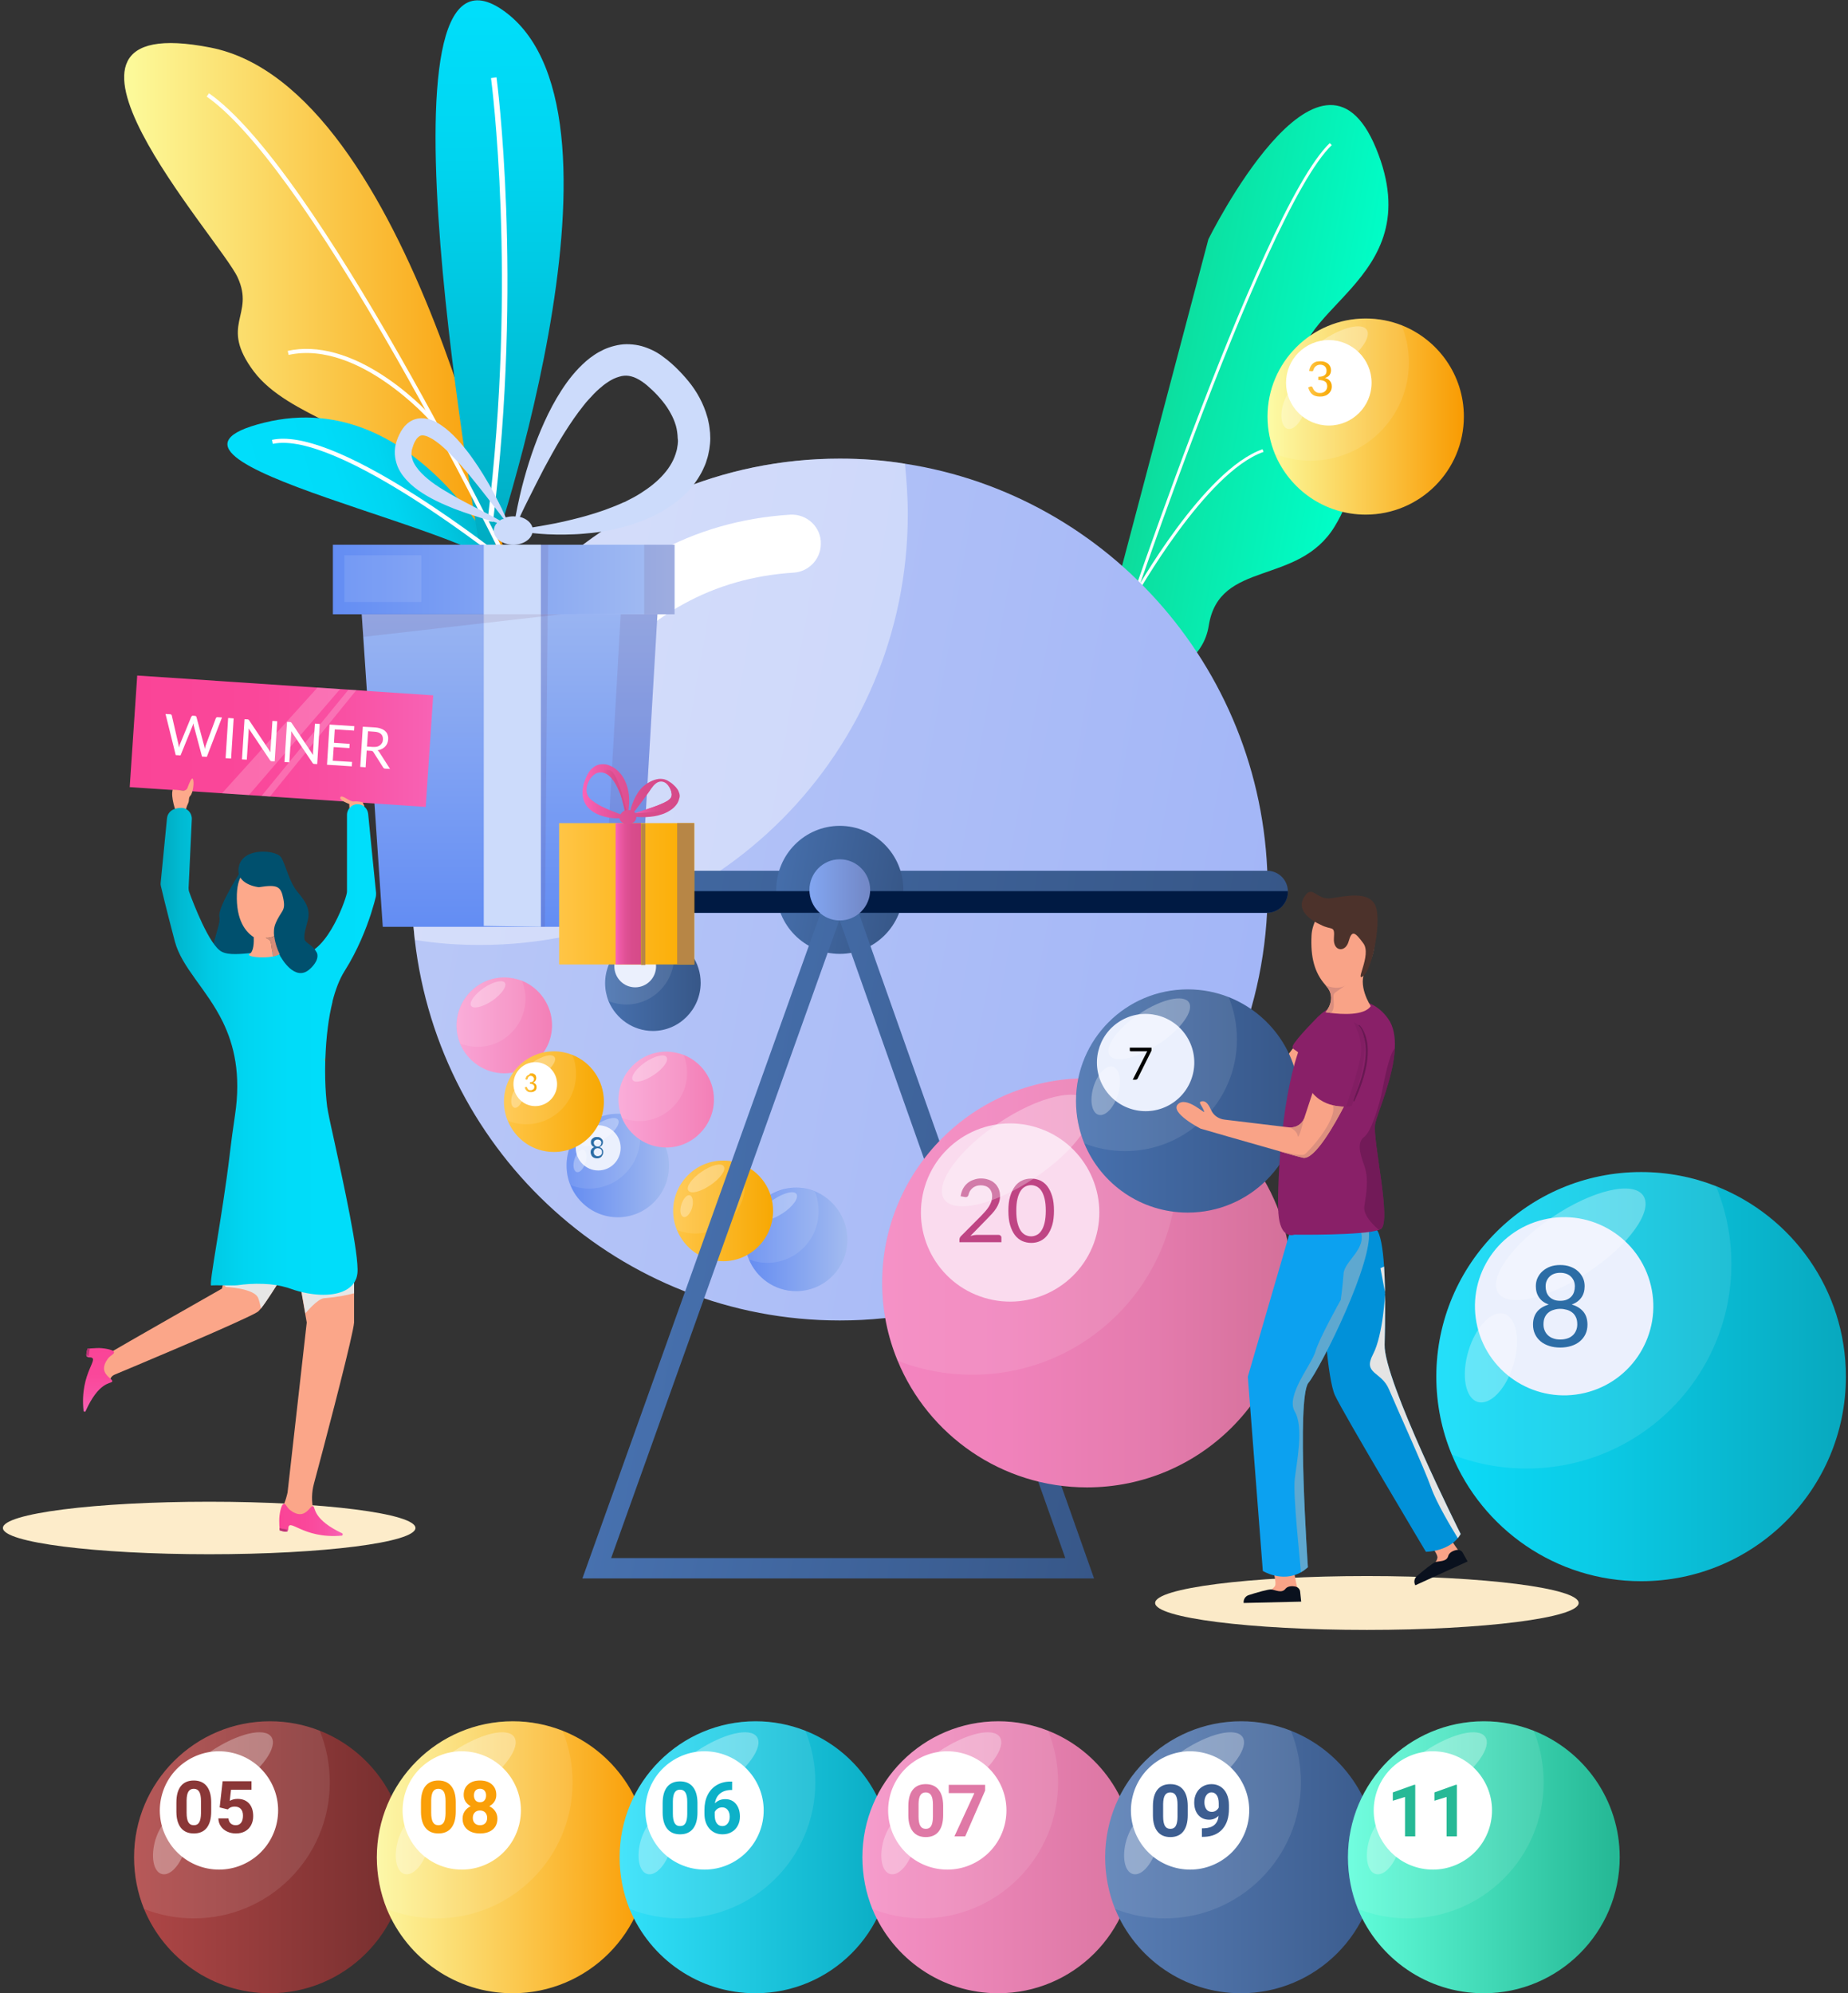 <svg width="510" height="550" viewBox="0 0 510 550" fill="none" xmlns="http://www.w3.org/2000/svg">
<rect x="0" y="0" width="510" height="550" fill="#333333" stroke="none"/>
<g clip-path="url(#clip0)">
<path d="M333.481 66.034C333.481 66.034 364.386 3.406 379.783 41.005C395.217 78.641 352.579 84.889 359.315 106.036C366.051 127.183 378.413 128.736 368.346 145.262C358.279 161.788 336.479 154.394 333.592 172.62C330.742 190.846 300.762 189.811 300.762 189.811L333.481 66.034Z" fill="url(#paint0_linear)"/>
<path d="M306.166 185.818L305.426 185.56C305.833 184.303 347.545 58.086 366.977 39.489L367.532 40.044C348.249 58.529 306.61 184.524 306.166 185.818Z" fill="white"/>
<path d="M313.272 164.856L312.606 164.487C313.383 163.082 332.148 129.66 348.433 123.967L348.693 124.706C332.666 130.289 313.494 164.524 313.272 164.856Z" fill="white"/>
<g clip-path="url(#clip1)">
<path d="M193.801 307.617C193.801 315.264 187.604 321.504 180.012 321.504C174.252 321.504 169.364 317.988 167.27 312.891C166.572 311.309 166.223 309.463 166.223 307.617C166.223 299.971 172.419 293.73 180.012 293.73C181.757 293.73 183.503 294.082 185.074 294.697C190.223 296.719 193.801 301.729 193.801 307.617Z" fill="url(#paint1_linear)"/>
<path opacity="0.1" d="M186.121 299.971C186.121 307.617 179.924 313.857 172.332 313.857C170.586 313.857 168.841 313.506 167.27 312.891C166.572 311.309 166.223 309.463 166.223 307.617C166.223 299.971 172.419 293.73 180.012 293.73C181.757 293.73 183.503 294.082 185.074 294.697C185.772 296.367 186.121 298.125 186.121 299.971Z" fill="white"/>
<path d="M180.884 302.871C180.884 299.531 178.179 296.807 174.863 296.807C171.546 296.807 168.841 299.531 168.841 302.871C168.841 306.211 171.546 308.936 174.863 308.936C178.179 308.848 180.884 306.211 180.884 302.871Z" fill="white"/>
<path opacity="0.3" d="M180.186 295.313C179.488 294.258 176.783 294.961 174.077 296.807C171.372 298.652 169.713 300.938 170.412 301.992C171.11 303.047 173.815 302.344 176.521 300.498C179.226 298.652 180.884 296.367 180.186 295.313Z" fill="white"/>
<path opacity="0.3" d="M171.459 306.826C170.935 308.496 169.888 309.639 169.103 309.375C168.23 309.111 167.968 307.617 168.492 305.947C169.015 304.277 170.063 303.135 170.848 303.398C171.634 303.574 171.983 305.156 171.459 306.826Z" fill="white"/>
<path d="M349.844 245.479C349.844 311.221 296.957 364.395 231.764 364.395C171.197 364.395 121.277 318.516 114.47 259.365C113.946 254.795 113.685 250.137 113.685 245.479C113.597 179.824 166.485 126.562 231.764 126.562C237.874 126.562 243.895 127.002 249.743 127.969C306.382 136.67 349.844 185.977 349.844 245.479Z" fill="url(#paint2_linear)"/>
<path opacity="0.4" d="M250.528 141.855C250.528 207.598 197.641 260.771 132.448 260.771C126.339 260.771 120.317 260.332 114.47 259.365C113.946 254.795 113.685 250.137 113.685 245.479C113.597 179.824 166.485 126.562 231.764 126.562C237.873 126.562 243.895 127.002 249.743 127.969C250.179 132.451 250.528 137.109 250.528 141.855Z" fill="white"/>
<path d="M355.43 246.094C355.43 249.346 352.812 251.895 349.67 251.895H112.987C109.757 251.895 107.227 249.258 107.227 246.094C107.227 246.006 107.227 245.918 107.227 245.918C107.314 242.754 109.845 240.293 112.987 240.293H349.67C352.812 240.293 355.342 242.754 355.43 245.918C355.43 246.006 355.43 246.094 355.43 246.094Z" fill="url(#paint3_linear)"/>
<path d="M139.692 219.551C135.067 218.32 132.623 213.311 134.368 208.828C137.248 201.445 142.485 190.283 150.95 179.121C168.143 156.445 191.183 143.701 218.063 142.031C222.775 141.768 226.703 145.547 226.528 150.205C226.441 154.424 223.125 157.764 219.023 158.027C196.855 159.434 178.354 169.629 163.954 188.525C156.448 198.369 151.736 208.389 149.205 214.805C147.721 218.584 143.619 220.606 139.692 219.551Z" fill="white"/>
<path d="M249.306 245.566C249.306 235.811 241.452 227.9 231.764 227.9C222.077 227.9 214.223 235.811 214.223 245.566C214.223 255.322 222.077 263.232 231.764 263.232C241.452 263.232 249.306 255.322 249.306 245.566Z" fill="url(#paint4_linear)"/>
<path d="M184.637 321.68C184.637 329.59 178.266 335.918 170.499 335.918C164.564 335.918 159.503 332.227 157.408 327.041C156.71 325.371 156.361 323.525 156.361 321.592C156.361 313.682 162.732 307.354 170.499 307.354C172.332 307.354 174.077 307.705 175.648 308.32C180.884 310.43 184.637 315.615 184.637 321.68Z" fill="url(#paint5_linear)"/>
<path opacity="0.1" d="M176.695 313.77C176.695 321.68 170.324 328.008 162.557 328.008C160.724 328.008 158.979 327.656 157.408 327.041C156.71 325.371 156.361 323.525 156.361 321.592C156.361 313.682 162.732 307.354 170.499 307.354C172.332 307.354 174.077 307.705 175.648 308.32C176.346 310.078 176.695 311.924 176.695 313.77Z" fill="white"/>
<path d="M171.284 316.758C171.284 313.33 168.492 310.518 165.088 310.518C161.684 310.518 158.892 313.33 158.892 316.758C158.892 320.186 161.684 322.998 165.088 322.998C168.579 322.998 171.284 320.186 171.284 316.758Z" fill="#EBF0FD"/>
<path opacity="0.3" d="M170.586 309.023C169.888 307.969 167.095 308.672 164.303 310.518C161.51 312.363 159.852 314.736 160.55 315.791C161.248 316.846 164.041 316.143 166.834 314.297C169.626 312.451 171.285 310.078 170.586 309.023Z" fill="white"/>
<path opacity="0.3" d="M161.597 320.801C161.073 322.471 160.026 323.701 159.154 323.438C158.281 323.174 158.019 321.592 158.543 319.922C159.066 318.252 160.113 317.021 160.986 317.285C161.859 317.549 162.121 319.131 161.597 320.801Z" fill="white"/>
<path d="M164.914 319.658C164.652 319.658 164.39 319.658 164.128 319.57C163.866 319.482 163.692 319.395 163.517 319.219C163.343 319.043 163.255 318.955 163.168 318.691C163.081 318.516 162.994 318.252 162.994 317.988C162.994 317.637 163.081 317.285 163.255 317.109C163.43 316.846 163.692 316.67 164.041 316.582C163.779 316.494 163.517 316.318 163.343 316.055C163.168 315.879 163.081 315.615 163.081 315.264C163.081 315.088 163.081 314.824 163.168 314.648C163.255 314.473 163.343 314.297 163.517 314.209C163.692 314.033 163.866 313.945 164.041 313.857C164.215 313.77 164.477 313.77 164.739 313.77C165.001 313.77 165.263 313.77 165.437 313.857C165.612 313.945 165.786 314.033 165.961 314.209C166.135 314.385 166.223 314.473 166.31 314.648C166.397 314.824 166.397 315 166.397 315.264C166.397 315.527 166.31 315.791 166.135 316.055C165.961 316.23 165.786 316.406 165.437 316.582C165.786 316.67 166.048 316.846 166.223 317.109C166.397 317.373 166.485 317.637 166.485 317.988C166.485 318.252 166.397 318.428 166.31 318.691C166.223 318.867 166.048 319.043 165.961 319.219C165.786 319.395 165.612 319.482 165.35 319.57C165.437 319.57 165.175 319.658 164.914 319.658ZM164.914 319.043C165.088 319.043 165.263 319.043 165.437 318.955C165.612 318.867 165.699 318.867 165.786 318.779C165.874 318.691 165.961 318.604 166.048 318.428C166.135 318.34 166.135 318.164 166.135 317.988C166.135 317.813 166.135 317.637 166.048 317.461C165.961 317.285 165.874 317.197 165.786 317.109C165.699 317.021 165.525 316.934 165.437 316.934C165.263 316.934 165.175 316.846 165.001 316.846C164.826 316.846 164.739 316.846 164.565 316.934C164.39 316.934 164.303 317.021 164.215 317.109C164.128 317.197 164.041 317.285 163.954 317.461C163.866 317.637 163.866 317.725 163.866 317.988C163.866 318.164 163.866 318.252 163.954 318.428C164.041 318.516 164.041 318.691 164.215 318.779C164.303 318.867 164.477 318.955 164.565 318.955C164.565 319.043 164.652 319.043 164.914 319.043ZM164.914 316.406C165.088 316.406 165.263 316.406 165.35 316.318C165.437 316.23 165.612 316.23 165.699 316.055C165.786 315.967 165.874 315.879 165.874 315.703C165.874 315.615 165.961 315.439 165.961 315.352C165.961 315.264 165.961 315.088 165.874 315C165.874 314.912 165.786 314.824 165.699 314.736C165.612 314.648 165.525 314.561 165.35 314.561C165.263 314.473 165.088 314.473 164.914 314.473C164.739 314.473 164.565 314.473 164.477 314.561C164.39 314.648 164.215 314.648 164.128 314.736C164.041 314.824 163.954 314.912 163.954 315C163.954 315.088 163.866 315.264 163.866 315.352C163.866 315.439 163.866 315.615 163.954 315.703C163.954 315.791 164.041 315.967 164.128 316.055C164.215 316.143 164.303 316.23 164.477 316.318C164.565 316.318 164.652 316.406 164.914 316.406Z" fill="#2C6DA6"/>
<path d="M233.859 342.07C233.859 349.98 227.488 356.309 219.721 356.309C213.786 356.309 208.724 352.617 206.63 347.432C205.932 345.762 205.583 343.916 205.583 341.982C205.583 334.072 211.953 327.744 219.721 327.744C221.553 327.744 223.299 328.096 224.87 328.711C230.106 330.908 233.859 336.094 233.859 342.07Z" fill="url(#paint6_linear)"/>
<path opacity="0.1" d="M225.917 334.248C225.917 342.158 219.546 348.486 211.779 348.486C209.946 348.486 208.201 348.135 206.63 347.52C205.932 345.85 205.583 344.004 205.583 342.07C205.583 334.16 211.953 327.832 219.721 327.832C221.553 327.832 223.299 328.184 224.87 328.799C225.568 330.469 225.917 332.314 225.917 334.248Z" fill="white"/>
<path opacity="0.3" d="M219.808 329.502C219.11 328.447 216.317 329.15 213.524 330.996C210.732 332.842 209.073 335.215 209.772 336.27C210.47 337.324 213.263 336.621 216.055 334.775C218.848 332.93 220.506 330.557 219.808 329.502Z" fill="white"/>
<path opacity="0.3" d="M210.819 341.279C210.295 342.949 209.248 344.18 208.375 343.916C207.502 343.652 207.241 342.07 207.764 340.4C208.288 338.73 209.335 337.5 210.208 337.764C211.081 337.939 211.342 339.521 210.819 341.279Z" fill="white"/>
<path d="M197.03 303.398C197.03 310.693 191.096 316.67 183.852 316.67C178.354 316.67 173.641 313.242 171.634 308.496C171.023 306.914 170.674 305.244 170.674 303.486C170.674 296.191 176.608 290.215 183.852 290.215C185.51 290.215 187.168 290.566 188.652 291.094C193.539 293.027 197.03 297.773 197.03 303.398Z" fill="url(#paint7_linear)"/>
<path opacity="0.1" d="M189.612 296.104C189.612 303.398 183.677 309.375 176.434 309.375C174.776 309.375 173.117 309.023 171.634 308.496C171.023 306.914 170.674 305.244 170.674 303.486C170.674 296.191 176.608 290.215 183.852 290.215C185.51 290.215 187.168 290.566 188.652 291.094C189.263 292.588 189.612 294.346 189.612 296.104Z" fill="white"/>
<path opacity="0.3" d="M183.939 291.709C183.328 290.742 180.71 291.357 178.092 293.115C175.561 294.873 173.99 297.07 174.601 298.037C175.212 299.004 177.83 298.389 180.448 296.631C183.067 294.873 184.637 292.676 183.939 291.709Z" fill="white"/>
<path d="M152.347 282.92C152.347 290.215 146.412 296.191 139.168 296.191C133.67 296.191 128.958 292.764 126.95 288.018C126.339 286.436 125.99 284.766 125.99 283.008C125.99 275.713 131.925 269.736 139.168 269.736C140.827 269.736 142.485 270.088 143.968 270.615C148.856 272.549 152.347 277.383 152.347 282.92Z" fill="url(#paint8_linear)"/>
<path opacity="0.1" d="M145.016 275.625C145.016 282.92 139.082 288.896 131.838 288.896C130.18 288.896 128.522 288.545 127.038 288.018C126.427 286.436 126.078 284.766 126.078 283.008C126.078 275.713 132.013 269.736 139.256 269.736C140.914 269.736 142.573 270.088 144.056 270.615C144.667 272.197 145.016 273.867 145.016 275.625Z" fill="white"/>
<path opacity="0.3" d="M139.343 271.23C138.732 270.264 136.114 270.879 133.496 272.637C130.965 274.395 129.394 276.592 130.005 277.559C130.616 278.525 133.234 277.91 135.852 276.152C138.383 274.395 139.954 272.197 139.343 271.23Z" fill="white"/>
<path d="M193.365 271.23C193.365 278.525 187.43 284.502 180.186 284.502C174.688 284.502 169.976 281.074 167.968 276.328C167.357 274.746 167.008 273.076 167.008 271.318C167.008 264.023 172.943 258.047 180.186 258.047C181.845 258.047 183.503 258.398 184.986 258.926C189.961 260.859 193.365 265.605 193.365 271.23Z" fill="url(#paint9_linear)"/>
<path opacity="0.1" d="M186.034 263.936C186.034 271.23 180.1 277.207 172.856 277.207C171.198 277.207 169.54 276.855 168.056 276.328C167.445 274.746 167.096 273.076 167.096 271.318C167.096 264.023 173.031 258.047 180.274 258.047C181.933 258.047 183.591 258.398 185.074 258.926C185.685 260.42 186.034 262.178 186.034 263.936Z" fill="white"/>
<path d="M181.059 266.66C181.059 263.496 178.528 260.859 175.299 260.859C172.157 260.859 169.539 263.408 169.539 266.66C169.539 269.824 172.07 272.461 175.299 272.461C178.441 272.461 181.059 269.912 181.059 266.66Z" fill="#EBF0FD"/>
<path opacity="0.3" d="M180.361 259.541C179.75 258.574 177.132 259.189 174.514 260.947C171.983 262.705 170.412 264.902 171.023 265.869C171.634 266.836 174.252 266.221 176.87 264.463C179.488 262.705 181.059 260.508 180.361 259.541Z" fill="white"/>
<path d="M166.659 304.014C166.659 311.66 160.463 317.9 152.87 317.9C147.11 317.9 142.223 314.385 140.128 309.287C139.43 307.617 139.081 305.859 139.081 304.014C139.081 296.367 145.277 290.127 152.87 290.127C154.616 290.127 156.361 290.479 157.932 291.094C163.081 293.115 166.659 298.125 166.659 304.014Z" fill="url(#paint10_linear)"/>
<path opacity="0.1" d="M158.979 296.367C158.979 304.014 152.783 310.254 145.19 310.254C143.445 310.254 141.699 309.902 140.128 309.287C139.43 307.617 139.081 305.859 139.081 304.014C139.081 296.367 145.277 290.127 152.87 290.127C154.616 290.127 156.361 290.479 157.932 291.094C158.63 292.676 158.979 294.521 158.979 296.367Z" fill="white"/>
<path d="M153.743 299.18C153.743 295.84 151.037 293.115 147.721 293.115C144.405 293.115 141.699 295.84 141.699 299.18C141.699 302.52 144.405 305.244 147.721 305.244C151.037 305.244 153.743 302.52 153.743 299.18Z" fill="white"/>
<path opacity="0.3" d="M153.045 291.709C152.346 290.654 149.641 291.357 146.935 293.203C144.23 295.049 142.572 297.334 143.27 298.389C143.968 299.443 146.674 298.74 149.379 296.895C152.085 295.049 153.743 292.764 153.045 291.709Z" fill="white"/>
<path opacity="0.3" d="M144.317 303.135C143.794 304.805 142.747 305.947 141.961 305.684C141.088 305.42 140.827 303.926 141.35 302.256C141.874 300.586 142.921 299.443 143.707 299.707C144.492 299.971 144.841 301.553 144.317 303.135Z" fill="white"/>
<path d="M146.586 296.191C146.761 296.191 147.023 296.191 147.197 296.279C147.372 296.367 147.546 296.455 147.634 296.543C147.721 296.631 147.895 296.807 147.895 296.982C147.983 297.158 147.983 297.334 147.983 297.51C147.983 297.686 147.983 297.773 147.895 297.949C147.895 298.037 147.808 298.213 147.721 298.301C147.634 298.389 147.546 298.477 147.459 298.564C147.372 298.652 147.197 298.652 147.11 298.74C147.459 298.828 147.634 299.004 147.808 299.18C147.983 299.355 148.07 299.619 148.07 299.971C148.07 300.234 148.07 300.41 147.983 300.586C147.895 300.762 147.808 300.938 147.634 301.025C147.459 301.113 147.284 301.289 147.11 301.289C146.935 301.377 146.674 301.377 146.499 301.377C146.237 301.377 145.975 301.377 145.801 301.289C145.626 301.201 145.452 301.113 145.364 301.025C145.277 300.938 145.103 300.762 145.015 300.586C144.928 300.41 144.841 300.234 144.841 300.059L145.103 299.971C145.19 299.971 145.19 299.971 145.277 299.971C145.364 299.971 145.364 299.971 145.364 299.971L145.452 300.059C145.452 300.146 145.539 300.234 145.539 300.322C145.626 300.41 145.626 300.498 145.714 300.586C145.801 300.674 145.888 300.762 145.975 300.762C146.063 300.85 146.237 300.85 146.412 300.85C146.586 300.85 146.761 300.85 146.848 300.762C146.935 300.674 147.11 300.674 147.197 300.586C147.284 300.498 147.372 300.41 147.372 300.322C147.372 300.234 147.459 300.147 147.459 299.971C147.459 299.795 147.459 299.707 147.372 299.619C147.372 299.531 147.284 299.443 147.197 299.355C147.11 299.268 146.935 299.18 146.848 299.18C146.674 299.092 146.499 299.092 146.237 299.092V298.652C146.412 298.652 146.586 298.652 146.761 298.564C146.935 298.564 147.023 298.477 147.11 298.389C147.197 298.301 147.284 298.213 147.284 298.125C147.284 298.037 147.372 297.861 147.372 297.773C147.372 297.598 147.372 297.51 147.284 297.422C147.197 297.334 147.197 297.246 147.11 297.158C147.023 297.07 146.935 297.07 146.848 296.982C146.761 296.982 146.586 296.895 146.499 296.895C146.412 296.895 146.237 296.895 146.15 296.982C146.063 296.982 145.975 297.07 145.888 297.158C145.801 297.246 145.714 297.334 145.714 297.422C145.626 297.51 145.626 297.598 145.626 297.686C145.626 297.773 145.539 297.773 145.539 297.861C145.539 297.861 145.452 297.949 145.364 297.949L145.015 297.861C145.015 297.598 145.103 297.422 145.19 297.246C145.277 297.07 145.364 296.895 145.539 296.807C145.714 296.719 145.801 296.631 146.063 296.543C146.15 296.191 146.412 296.191 146.586 296.191Z" fill="url(#paint11_linear)"/>
<path d="M213.35 334.16C213.35 341.807 207.154 348.047 199.561 348.047C193.801 348.047 188.914 344.531 186.819 339.434C186.121 337.764 185.772 336.006 185.772 334.16C185.772 326.514 191.968 320.273 199.561 320.273C201.306 320.273 203.052 320.625 204.623 321.24C209.772 323.262 213.35 328.271 213.35 334.16Z" fill="url(#paint12_linear)"/>
<path opacity="0.1" d="M205.67 326.514C205.67 334.16 199.474 340.4 191.881 340.4C190.136 340.4 188.39 340.049 186.819 339.434C186.121 337.764 185.772 336.006 185.772 334.16C185.772 326.514 191.968 320.273 199.561 320.273C201.306 320.273 203.052 320.625 204.623 321.24C205.321 322.822 205.67 324.58 205.67 326.514Z" fill="white"/>
<path opacity="0.3" d="M199.735 321.855C199.037 320.801 196.332 321.504 193.626 323.35C190.921 325.195 189.263 327.48 189.961 328.535C190.659 329.59 193.365 328.887 196.07 327.041C198.775 325.195 200.434 322.91 199.735 321.855Z" fill="white"/>
<path opacity="0.3" d="M191.008 333.281C190.485 334.951 189.437 336.094 188.652 335.83C187.779 335.566 187.517 334.072 188.041 332.402C188.565 330.732 189.612 329.59 190.397 329.854C191.183 330.117 191.445 331.699 191.008 333.281Z" fill="white"/>
<path d="M301.932 435.586H160.725L231.764 237.129L301.932 435.586ZM168.666 429.961H293.99L231.677 253.828L168.666 429.961Z" fill="url(#paint13_linear)"/>
<path d="M355.43 246.094C355.43 249.346 352.812 251.895 349.67 251.895H112.987C109.757 251.895 107.227 249.258 107.227 246.094C107.227 246.006 107.227 245.918 107.227 245.918H355.43C355.43 246.006 355.43 246.094 355.43 246.094Z" fill="#001A43"/>
<path d="M240.143 245.566C240.143 240.908 236.39 237.129 231.764 237.129C227.139 237.129 223.386 240.908 223.386 245.566C223.386 250.225 227.139 254.004 231.764 254.004C236.39 254.004 240.143 250.225 240.143 245.566Z" fill="url(#paint14_linear)"/>
</g>
<path d="M140.168 157.018C140.168 157.018 113.668 24.036 58.113 13.13C2.595 2.223 60.741 65.96 65.59 76.571C70.438 87.144 60.334 89.51 70.031 102.487C79.765 115.427 103.601 118.606 105.155 129.18C106.747 139.679 140.168 157.018 140.168 157.018Z" fill="url(#paint15_linear)"/>
<path d="M140.798 159.421C140.798 159.421 116.259 105.888 72.881 116.647C29.503 127.368 139.613 146.888 140.798 159.421Z" fill="url(#paint16_linear)"/>
<path d="M133.765 159.274C133.765 159.274 178.661 32.724 139.539 3.369C100.418 -25.985 132.544 151.436 133.765 159.274Z" fill="url(#paint17_linear)"/>
<path d="M139.613 155.761L140.612 155.281C140.464 155.022 127.214 127.812 110.448 98.42C100.603 81.155 91.498 66.515 83.392 54.906C73.214 40.34 64.553 30.543 57.669 25.736L57.04 26.661C69.216 35.127 87.352 60.156 109.485 98.938C126.215 128.329 139.465 155.503 139.613 155.761Z" fill="white"/>
<path d="M118.702 116.129L119.553 115.39C119.516 115.316 114.445 109.585 107.006 104.483C97.124 97.681 87.575 95.019 79.395 96.831L79.654 97.94C89.61 95.758 99.677 100.786 106.34 105.408C113.668 110.436 118.665 116.055 118.702 116.129Z" fill="white"/>
<path d="M139.761 155.946L140.464 155.059C140.353 154.948 128.621 145.558 114.815 136.759C96.198 124.891 82.8 119.715 75.064 121.379L75.287 122.488C93.163 118.643 139.28 155.577 139.761 155.946Z" fill="white"/>
<path d="M136.06 143.968C144.388 76.793 137.096 21.855 137.022 21.337L135.505 21.559C135.579 22.113 142.833 76.867 134.542 143.82L136.06 143.968Z" fill="white"/>
<path d="M377.229 449.787C409.505 449.787 435.671 446.46 435.671 442.356C435.671 438.252 409.505 434.925 377.229 434.925C344.952 434.925 318.787 438.252 318.787 442.356C318.787 446.46 344.952 449.787 377.229 449.787Z" fill="#FBEAC8"/>
<path d="M176.366 255.767H105.636L99.825 169.515H181.436L176.366 255.767Z" fill="url(#paint18_linear)"/>
<path d="M186.174 150.327H91.868V169.515H186.174V150.327Z" fill="url(#paint19_linear)"/>
<path d="M133.506 255.508V150.327H149.273V255.767L133.506 255.508Z" fill="#CCDBFB"/>
<path d="M195.797 117.978L195.686 117.238L195.612 116.869L195.538 116.499L195.39 115.797C195.353 115.538 195.279 115.316 195.205 115.094C194.687 113.209 193.946 111.434 193.058 109.77C192.17 108.107 191.134 106.591 189.986 105.186C188.839 103.781 187.617 102.487 186.359 101.267C186.026 100.971 185.73 100.676 185.397 100.38L184.397 99.529C184.323 99.456 184.212 99.382 184.138 99.308L183.842 99.086C183.657 98.938 183.472 98.79 183.25 98.642C183.065 98.494 182.843 98.347 182.658 98.199L182.362 97.977L182.029 97.755C181.177 97.2 180.289 96.72 179.327 96.313C178.364 95.906 177.328 95.537 176.255 95.315C175.181 95.093 174.034 94.982 172.924 94.982C171.813 94.982 170.703 95.167 169.63 95.426C168.556 95.685 167.557 96.054 166.632 96.461C165.706 96.905 164.818 97.385 164.004 97.94C162.375 99.012 161.006 100.269 159.747 101.563C157.268 104.151 155.343 106.961 153.64 109.844C151.938 112.728 150.531 115.686 149.273 118.643C148.015 121.638 146.904 124.669 145.942 127.738C144.98 130.807 144.128 133.875 143.425 136.981C143.018 138.829 142.611 140.678 142.278 142.526C142.093 142.526 141.908 142.489 141.686 142.489C140.945 142.489 140.242 142.6 139.576 142.785C139.206 141.972 138.836 141.158 138.466 140.345C137.688 138.755 136.874 137.165 136.023 135.576C135.616 134.799 135.172 134.023 134.727 133.247C134.283 132.47 133.802 131.694 133.358 130.954C132.433 129.439 131.433 127.923 130.397 126.481C129.361 125.002 128.25 123.597 127.029 122.192C126.437 121.49 125.808 120.825 125.141 120.159C124.475 119.494 123.772 118.865 122.995 118.237C122.217 117.645 121.403 117.054 120.478 116.536C119.997 116.277 119.516 116.055 118.96 115.87C118.405 115.686 117.813 115.538 117.184 115.464C116.851 115.427 116.518 115.427 116.184 115.427C115.851 115.427 115.481 115.464 115.148 115.538C114.445 115.686 113.779 115.944 113.187 116.314C112.594 116.684 112.113 117.127 111.706 117.571C111.299 118.052 110.966 118.532 110.67 119.013C110.522 119.272 110.411 119.494 110.3 119.715C110.189 119.937 110.078 120.196 109.966 120.418C109.855 120.64 109.744 120.898 109.67 121.157C109.559 121.416 109.485 121.675 109.411 121.934C109.374 122.008 109.374 122.082 109.337 122.118L109.3 122.303L109.189 122.71C109.115 122.969 109.078 123.265 109.041 123.523C108.967 124.078 108.93 124.669 108.967 125.224C108.967 125.372 108.967 125.52 109.004 125.668L109.041 126.111L109.078 126.333L109.115 126.555L109.189 126.962C109.3 127.516 109.485 128.071 109.67 128.588C110.078 129.623 110.633 130.548 111.262 131.361C111.891 132.174 112.594 132.914 113.298 133.579C114.038 134.245 114.778 134.836 115.555 135.391C117.11 136.463 118.701 137.387 120.367 138.201C121.995 139.014 123.661 139.716 125.326 140.382C126.178 140.715 126.992 141.01 127.843 141.306C128.694 141.602 129.546 141.898 130.36 142.156C131.211 142.415 132.063 142.711 132.914 142.97C133.765 143.229 134.616 143.487 135.468 143.746L137.17 144.264C136.615 144.892 136.282 145.632 136.282 146.408C136.282 148.589 138.688 150.327 141.649 150.327C144.276 150.327 146.46 148.959 146.904 147.11C148.311 147.258 149.754 147.369 151.161 147.443C151.568 147.443 151.975 147.48 152.382 147.48L153.603 147.517H154.196H154.788H156.009C157.638 147.48 159.229 147.443 160.858 147.295C161.672 147.221 162.486 147.147 163.301 147.074C163.708 147.037 164.115 146.963 164.522 146.926C164.929 146.889 165.336 146.815 165.743 146.741L166.965 146.556L168.186 146.334C168.593 146.26 169 146.186 169.408 146.075C169.815 146.001 170.222 145.89 170.629 145.78L171.85 145.484L173.072 145.151C173.479 145.04 173.886 144.892 174.256 144.781L174.848 144.597L175.44 144.375C177.032 143.82 178.624 143.192 180.178 142.452C183.287 140.973 186.285 139.051 188.95 136.5C190.282 135.243 191.504 133.801 192.54 132.174C192.651 131.99 192.799 131.768 192.91 131.583L193.28 130.954L193.465 130.622C193.539 130.511 193.576 130.4 193.65 130.289L193.983 129.623C194.094 129.402 194.168 129.18 194.28 128.958L194.428 128.625C194.465 128.514 194.539 128.403 194.576 128.293C194.761 127.812 194.946 127.368 195.057 126.888C195.131 126.666 195.205 126.407 195.279 126.185L195.464 125.446L195.538 125.076L195.612 124.706L195.76 123.967C195.908 122.969 196.019 121.971 196.019 120.972C196.019 119.937 195.945 118.939 195.797 117.978ZM137.947 143.635C137.318 143.266 136.652 142.933 136.023 142.563C134.468 141.713 132.877 140.936 131.322 140.123C130.545 139.716 129.768 139.31 128.991 138.903C128.213 138.496 127.436 138.09 126.696 137.683C125.178 136.833 123.661 135.982 122.217 135.095C120.774 134.208 119.367 133.247 118.109 132.211C117.48 131.694 116.888 131.139 116.333 130.585C115.777 130.03 115.296 129.439 114.889 128.847L114.815 128.736L114.741 128.625L114.593 128.403C114.519 128.256 114.408 128.108 114.334 127.96L114.223 127.738L114.149 127.627L114.112 127.516L114.001 127.294C113.964 127.22 113.964 127.146 113.927 127.073C113.816 126.777 113.742 126.444 113.668 126.148L113.631 125.926L113.594 125.816V125.705L113.557 125.483C113.557 125.409 113.557 125.335 113.557 125.261C113.557 124.965 113.594 124.632 113.631 124.337C113.668 124.189 113.705 124.004 113.742 123.856L113.816 123.634L113.853 123.523C113.853 123.486 113.89 123.449 113.89 123.412C113.927 123.265 114.001 123.08 114.038 122.932C114.112 122.784 114.149 122.599 114.223 122.451C114.297 122.303 114.371 122.118 114.445 121.971C114.519 121.823 114.63 121.638 114.704 121.527C114.852 121.231 115.037 121.009 115.222 120.825C115.259 120.788 115.296 120.714 115.37 120.677C115.481 120.566 115.629 120.455 115.74 120.381C115.814 120.344 115.888 120.27 115.962 120.27C116.036 120.233 116.11 120.196 116.221 120.196C116.296 120.159 116.407 120.159 116.481 120.159C116.592 120.159 116.703 120.159 116.814 120.159C117.295 120.196 117.887 120.381 118.516 120.714C119.145 121.009 119.812 121.416 120.441 121.897C121.736 122.821 122.958 123.967 124.142 125.15C125.326 126.333 126.511 127.627 127.658 128.921C128.806 130.215 129.916 131.546 130.989 132.914C131.544 133.579 132.063 134.282 132.618 134.947C133.173 135.65 133.691 136.315 134.246 137.018C135.32 138.385 136.393 139.79 137.466 141.195L139.021 143.229C138.577 143.192 138.244 143.413 137.947 143.635ZM187.025 122.71L186.951 123.154L186.914 123.375L186.877 123.597L186.803 124.041C186.766 124.189 186.729 124.337 186.692 124.448C186.396 125.594 185.952 126.703 185.36 127.775C184.767 128.847 184.027 129.882 183.139 130.88C181.399 132.877 179.179 134.614 176.773 136.13C175.552 136.907 174.256 137.609 172.961 138.238L172.48 138.496L171.961 138.681C171.628 138.829 171.295 139.014 170.962 139.125L169.926 139.569L168.889 139.975C167.483 140.53 166.076 141.047 164.633 141.491C164.263 141.602 163.893 141.713 163.56 141.824C163.19 141.935 162.819 142.046 162.449 142.156C161.709 142.378 160.969 142.6 160.229 142.785C158.748 143.192 157.231 143.524 155.713 143.894C154.196 144.227 152.678 144.56 151.124 144.818C149.791 145.077 148.422 145.299 147.052 145.521H147.015C147.015 145.521 147.015 145.521 146.978 145.521H146.941C146.534 144.153 145.202 143.081 143.462 142.637C143.573 142.415 143.647 142.23 143.758 142.009C144.425 140.567 145.128 139.162 145.831 137.757C147.237 134.947 148.644 132.137 150.087 129.365C151.568 126.629 153.048 123.893 154.64 121.268C156.231 118.643 157.897 116.092 159.673 113.689C160.118 113.098 160.562 112.506 161.043 111.915C161.487 111.323 161.968 110.769 162.449 110.251C163.412 109.179 164.374 108.144 165.41 107.256C166.113 106.628 166.854 106.036 167.594 105.556C167.89 105.334 168.223 105.149 168.519 104.964C169.037 104.668 169.556 104.41 170.074 104.225C170.592 104.04 171.073 103.892 171.554 103.781C172.517 103.596 173.405 103.633 174.293 103.892C174.737 104.003 175.218 104.188 175.663 104.41C176.144 104.631 176.625 104.927 177.069 105.223L177.254 105.334L177.439 105.482C177.55 105.556 177.661 105.667 177.809 105.741C177.92 105.851 178.031 105.925 178.179 106.036L178.364 106.184C178.438 106.221 178.475 106.295 178.549 106.332L179.327 107.035L180.104 107.737C181.103 108.698 182.029 109.696 182.88 110.769C183.731 111.804 184.471 112.913 185.064 114.022C185.693 115.131 186.174 116.277 186.507 117.423C186.544 117.571 186.618 117.719 186.618 117.867L186.729 118.311L186.766 118.532L186.803 118.754L186.877 119.198C186.951 119.789 187.025 120.344 187.025 120.935C187.136 121.564 187.099 122.118 187.025 122.71Z" fill="#CCDBFB"/>
<path opacity="0.1" d="M99.825 169.515L100.232 175.763L154.825 169.515H99.825Z" fill="#5E1842"/>
<path opacity="0.1" d="M166.41 255.767L171.295 169.515H181.436L176.366 255.767H166.41Z" fill="#5E1842"/>
<path opacity="0.1" d="M186.137 150.327H177.772V169.515H186.137V150.327Z" fill="#5E1842"/>
<path opacity="0.1" d="M150.383 255.767L151.309 150.327H149.273V255.767H150.383Z" fill="#5E1842"/>
<path opacity="0.1" d="M116.296 153.248H95.051V166.113H116.296V153.248Z" fill="white"/>
<path d="M191.615 227.151H154.307V266.155H191.615V227.151Z" fill="url(#paint20_linear)"/>
<path d="M176.884 227.151H169.889V266.155H176.884V227.151Z" fill="url(#paint21_linear)"/>
<path d="M187.469 218.907C187.321 218.426 187.136 218.02 186.877 217.687C186.618 217.317 186.359 217.021 186.063 216.763C185.915 216.615 185.767 216.504 185.619 216.356C185.471 216.245 185.323 216.097 185.137 215.986C184.804 215.764 184.471 215.543 184.138 215.358L183.879 215.247C183.768 215.21 183.694 215.173 183.583 215.136C183.398 215.062 183.176 215.025 182.991 214.988C182.584 214.914 182.176 214.914 181.769 214.951C180.955 215.062 180.215 215.321 179.475 215.69C178.771 216.06 178.105 216.504 177.513 217.021C176.921 217.539 176.44 218.13 176.033 218.759C175.625 219.387 175.255 220.053 174.959 220.718C174.663 221.384 174.404 222.086 174.182 222.789C174.108 223.048 174.034 223.343 173.96 223.602C173.812 223.565 173.627 223.528 173.442 223.528C173.479 223.343 173.516 223.158 173.516 222.974C173.627 222.123 173.664 221.236 173.627 220.349C173.59 219.461 173.479 218.574 173.257 217.687C173.035 216.8 172.738 215.949 172.294 215.099C171.887 214.286 171.295 213.472 170.592 212.807C169.889 212.104 169.037 211.55 168.038 211.18C167.557 210.995 167.002 210.884 166.446 210.884C165.891 210.884 165.336 210.958 164.855 211.143C164.337 211.328 163.893 211.624 163.485 211.956C163.078 212.289 162.782 212.659 162.523 213.066C162.264 213.472 162.042 213.879 161.857 214.286C161.672 214.692 161.524 215.099 161.376 215.506C161.339 215.616 161.302 215.727 161.265 215.801C161.228 215.912 161.191 216.023 161.154 216.097C161.08 216.319 161.043 216.504 161.006 216.726C160.895 217.169 160.821 217.576 160.784 218.02C160.747 218.463 160.747 218.907 160.784 219.387C160.821 219.868 160.932 220.312 161.08 220.792C161.376 221.717 161.931 222.567 162.634 223.195C163.3 223.861 164.115 224.342 164.966 224.711C165.78 225.081 166.632 225.34 167.52 225.525C168.371 225.709 169.259 225.82 170.111 225.82C170.37 225.82 170.666 225.82 170.925 225.82C171.11 226.745 172.072 227.447 173.257 227.447C174.552 227.447 175.625 226.56 175.625 225.451V225.414C175.773 225.414 175.884 225.451 176.033 225.451C176.773 225.488 177.513 225.525 178.253 225.488C178.993 225.451 179.734 225.377 180.474 225.266C181.214 225.155 181.954 224.97 182.695 224.711C183.065 224.6 183.435 224.452 183.805 224.268C184.175 224.12 184.508 223.898 184.878 223.676C185.248 223.454 185.582 223.195 185.915 222.9C186.248 222.604 186.544 222.234 186.84 221.828C187.099 221.421 187.321 220.94 187.432 220.423C187.654 219.905 187.617 219.387 187.469 218.907ZM171.258 224.711L170.555 224.452C169.778 224.157 169.037 223.861 168.297 223.565C167.557 223.269 166.854 222.937 166.15 222.604C165.484 222.271 164.818 221.901 164.226 221.495C163.634 221.088 163.041 220.681 162.597 220.127C162.153 219.572 161.857 218.833 161.857 218.057C161.857 217.687 161.894 217.28 162.005 216.91C162.042 216.8 162.042 216.726 162.079 216.615L162.19 216.319C162.264 216.134 162.338 215.949 162.412 215.764C162.745 215.025 163.226 214.396 163.782 213.916C164.004 213.731 164.263 213.583 164.485 213.435C164.522 213.398 164.596 213.398 164.633 213.361C164.929 213.213 165.225 213.139 165.521 213.103C165.817 213.066 166.113 213.103 166.372 213.139C166.669 213.176 166.928 213.287 167.224 213.435C167.779 213.694 168.26 214.138 168.741 214.655C169.185 215.173 169.592 215.764 169.963 216.393C170.333 217.021 170.666 217.687 170.925 218.426C171.073 218.796 171.221 219.129 171.332 219.498C171.48 219.868 171.554 220.238 171.665 220.608C171.887 221.384 172.072 222.16 172.257 222.937C172.294 223.158 172.368 223.38 172.405 223.639C172.368 223.676 172.294 223.676 172.257 223.713C171.813 224.009 171.443 224.342 171.258 224.711ZM184.952 220.423C184.656 220.755 184.175 221.088 183.62 221.347C183.102 221.606 182.473 221.865 181.88 222.123C181.251 222.382 180.622 222.604 179.993 222.826C179.327 223.048 178.697 223.269 178.031 223.491C177.365 223.713 176.699 223.935 175.996 224.157C175.773 224.231 175.551 224.305 175.366 224.379C175.255 224.268 175.144 224.12 174.996 224.046C175.181 223.824 175.329 223.639 175.477 223.417C175.921 222.863 176.366 222.271 176.773 221.717L177.994 220.053C178.401 219.498 178.808 218.981 179.179 218.426C179.549 217.872 179.919 217.317 180.363 216.8C180.807 216.319 181.325 215.875 181.954 215.727C182.584 215.58 183.213 215.727 183.731 216.097C184.249 216.467 184.656 217.021 184.952 217.613C185.1 217.909 185.211 218.204 185.285 218.5L185.323 218.722L185.36 218.944C185.36 219.018 185.36 219.092 185.397 219.129C185.397 219.203 185.397 219.24 185.397 219.314C185.397 219.757 185.248 220.09 184.952 220.423Z" fill="url(#paint22_linear)"/>
<path d="M191.577 227.151H186.877V266.155H191.577V227.151Z" fill="#B78646"/>
<path d="M178.105 227.299H176.921V266.303H178.105V227.299Z" fill="#B78646"/>
<path d="M185.989 222.16C185.249 224.305 175.33 224.378 175.33 224.378C175.552 224.305 175.774 224.231 175.959 224.157C176.625 223.935 177.328 223.713 177.994 223.491C178.661 223.269 179.327 223.048 179.956 222.826C180.622 222.604 181.251 222.345 181.844 222.123C182.436 221.864 183.065 221.643 183.583 221.347C184.101 221.088 184.583 220.755 184.916 220.423C185.212 220.09 185.36 219.757 185.36 219.277C185.36 219.203 185.36 219.166 185.36 219.092C185.36 219.018 185.36 218.981 185.323 218.907L185.286 218.685L185.249 218.463C185.175 218.167 185.064 217.872 184.916 217.576C184.62 216.984 184.249 216.43 183.694 216.06C185.212 216.947 186.766 220.016 185.989 222.16Z" fill="url(#paint23_linear)"/>
<path d="M172.257 223.787C172.294 223.75 172.368 223.75 172.405 223.713C172.368 223.491 172.294 223.269 172.257 223.011C172.072 222.197 171.887 221.421 171.665 220.681C171.554 220.312 171.443 219.942 171.332 219.572C171.221 219.203 171.073 218.833 170.925 218.5C170.629 217.798 170.296 217.132 169.963 216.467C169.593 215.838 169.185 215.247 168.741 214.729C168.297 214.212 167.779 213.768 167.224 213.509C166.965 213.361 166.669 213.287 166.372 213.213C166.076 213.176 165.817 213.139 165.521 213.176C165.225 213.213 164.929 213.287 164.633 213.435C164.596 213.472 164.522 213.472 164.485 213.509C165.632 212.807 167.927 211.735 169.148 213.176C170.888 215.136 172.924 223.602 172.924 223.602L172.257 223.787Z" fill="url(#paint24_linear)"/>
<path d="M356.491 354.005C356.491 385.171 331.175 410.459 299.974 410.459C276.398 410.459 256.152 396.003 247.713 375.485C244.975 368.867 243.457 361.621 243.457 354.005C243.457 322.839 268.773 297.551 299.974 297.551C307.266 297.551 314.224 298.919 320.627 301.433C341.65 309.677 356.491 330.085 356.491 354.005Z" fill="url(#paint25_linear)"/>
<path opacity="0.1" d="M324.883 322.913C324.883 354.079 299.567 379.367 268.366 379.367C261.075 379.367 254.117 377.999 247.714 375.485C246.344 372.12 245.271 368.645 244.567 364.985C244.419 364.32 244.308 363.617 244.197 362.915C243.716 359.994 243.494 357.037 243.494 353.968C243.494 322.802 268.81 297.514 300.011 297.514C307.303 297.514 314.261 298.919 320.664 301.396C323.366 308.051 324.883 315.334 324.883 322.913Z" fill="white"/>
<path d="M302.298 341.818C306.288 328.838 298.987 315.084 285.992 311.099C272.997 307.114 259.228 314.406 255.238 327.387C251.248 340.367 258.549 354.121 271.544 358.106C284.539 362.091 298.308 354.799 302.298 341.818Z" fill="#FADBEE"/>
<path d="M270.735 325.205C271.475 325.205 272.141 325.316 272.807 325.538C273.437 325.76 273.992 326.055 274.473 326.499C274.954 326.906 275.287 327.423 275.583 328.015C275.842 328.606 275.99 329.309 275.99 330.048C275.99 330.677 275.879 331.305 275.694 331.86C275.509 332.414 275.25 332.932 274.917 333.449C274.584 333.967 274.214 334.448 273.77 334.928C273.326 335.409 272.881 335.89 272.4 336.37L267.811 341.065C268.144 340.991 268.477 340.918 268.81 340.844C269.143 340.807 269.476 340.77 269.772 340.77H275.583C275.805 340.77 275.99 340.844 276.139 340.991C276.287 341.139 276.361 341.287 276.361 341.509V342.803H264.776V342.064C264.776 341.916 264.813 341.768 264.887 341.583C264.961 341.435 265.035 341.287 265.183 341.139L270.735 335.557C271.179 335.076 271.623 334.633 271.993 334.189C272.363 333.745 272.696 333.339 272.956 332.895C273.215 332.451 273.437 332.008 273.585 331.564C273.733 331.12 273.807 330.64 273.807 330.122C273.807 329.605 273.733 329.161 273.548 328.791C273.4 328.422 273.178 328.089 272.881 327.83C272.585 327.571 272.252 327.386 271.882 327.275C271.512 327.165 271.105 327.091 270.661 327.091C270.217 327.091 269.809 327.165 269.439 327.275C269.069 327.423 268.736 327.571 268.44 327.83C268.144 328.052 267.922 328.348 267.7 328.643C267.515 328.976 267.367 329.309 267.293 329.679C267.219 329.9 267.145 330.085 266.997 330.196C266.886 330.307 266.701 330.344 266.478 330.344C266.441 330.344 266.404 330.344 266.367 330.344C266.33 330.344 266.256 330.344 266.219 330.307L265.109 330.122C265.22 329.346 265.442 328.643 265.775 328.015C266.108 327.423 266.515 326.906 266.997 326.499C267.478 326.092 268.07 325.76 268.699 325.575C269.328 325.316 269.995 325.205 270.735 325.205Z" fill="#BF4584"/>
<path d="M290.869 334.115C290.869 335.631 290.721 336.962 290.388 338.071C290.055 339.18 289.611 340.104 289.056 340.844C288.5 341.583 287.834 342.1 287.057 342.47C286.28 342.84 285.465 342.988 284.577 342.988C283.689 342.988 282.875 342.803 282.097 342.47C281.32 342.1 280.654 341.583 280.099 340.844C279.544 340.104 279.099 339.217 278.766 338.071C278.433 336.962 278.285 335.631 278.285 334.115C278.285 332.599 278.433 331.268 278.766 330.159C279.099 329.05 279.544 328.126 280.099 327.386C280.654 326.647 281.32 326.092 282.097 325.76C282.875 325.39 283.689 325.242 284.577 325.242C285.465 325.242 286.28 325.427 287.057 325.76C287.834 326.129 288.5 326.647 289.056 327.386C289.611 328.126 290.055 329.05 290.388 330.159C290.721 331.268 290.869 332.562 290.869 334.115ZM288.611 334.115C288.611 332.784 288.5 331.675 288.278 330.788C288.056 329.9 287.76 329.161 287.39 328.606C287.02 328.052 286.576 327.682 286.095 327.423C285.614 327.201 285.095 327.053 284.54 327.053C284.022 327.053 283.504 327.164 282.986 327.423C282.505 327.645 282.06 328.052 281.69 328.606C281.32 329.161 281.024 329.863 280.802 330.788C280.58 331.675 280.469 332.784 280.469 334.115C280.469 335.446 280.58 336.555 280.802 337.442C281.024 338.33 281.32 339.069 281.69 339.623C282.06 340.178 282.505 340.548 282.986 340.807C283.467 341.028 283.985 341.176 284.54 341.176C285.058 341.176 285.576 341.065 286.095 340.807C286.576 340.585 287.02 340.178 287.39 339.623C287.76 339.069 288.056 338.366 288.278 337.442C288.5 336.518 288.611 335.409 288.611 334.115Z" fill="#BF4584"/>
<path opacity="0.3" d="M300.567 304.058C297.754 299.917 286.539 302.542 275.51 309.973C264.48 317.404 257.781 326.758 260.557 330.935C263.37 335.076 274.584 332.451 285.614 325.02C296.68 317.589 303.343 308.235 300.567 304.058Z" fill="white"/>
<path d="M403.99 114.953C403.99 129.889 391.85 142.015 376.897 142.015C365.572 142.015 355.912 135.102 351.84 125.268C350.545 122.088 349.805 118.613 349.805 114.953C349.805 100.017 361.945 87.891 376.897 87.891C380.377 87.891 383.745 88.556 386.78 89.739C396.847 93.695 403.99 103.492 403.99 114.953Z" fill="url(#paint26_linear)"/>
<path opacity="0.1" d="M388.815 100.054C388.815 114.99 376.675 127.116 361.723 127.116C358.243 127.116 354.912 126.451 351.84 125.268C350.545 122.088 349.805 118.613 349.805 114.953C349.805 100.017 361.945 87.891 376.897 87.891C380.377 87.891 383.745 88.556 386.78 89.739C388.112 92.919 388.815 96.394 388.815 100.054Z" fill="white"/>
<path d="M378.526 105.636C378.526 99.129 373.233 93.843 366.719 93.843C360.205 93.843 354.912 99.129 354.912 105.636C354.912 112.143 360.205 117.43 366.719 117.43C373.233 117.43 378.526 112.143 378.526 105.636Z" fill="white"/>
<path opacity="0.3" d="M377.193 90.996C375.861 89 370.457 90.257 365.165 93.843C359.872 97.392 356.652 101.903 357.984 103.899C359.317 105.895 364.72 104.638 370.013 101.052C375.306 97.503 378.526 92.993 377.193 90.996Z" fill="white"/>
<path opacity="0.3" d="M360.02 113.363C359.058 116.58 356.948 118.798 355.319 118.317C353.691 117.837 353.136 114.805 354.098 111.589C355.06 108.372 357.17 106.154 358.798 106.635C360.427 107.115 360.982 110.147 360.02 113.363Z" fill="white"/>
<path d="M364.461 99.684C364.868 99.684 365.238 99.758 365.609 99.869C365.942 99.98 366.238 100.165 366.497 100.35C366.756 100.571 366.941 100.83 367.089 101.126C367.237 101.422 367.311 101.754 367.311 102.124C367.311 102.42 367.274 102.716 367.2 102.937C367.126 103.159 367.015 103.381 366.867 103.566C366.719 103.751 366.534 103.899 366.349 104.01C366.127 104.121 365.905 104.231 365.646 104.305C366.275 104.453 366.756 104.749 367.052 105.156C367.385 105.562 367.533 106.043 367.533 106.635C367.533 107.078 367.459 107.485 367.274 107.818C367.089 108.187 366.867 108.483 366.571 108.705C366.275 108.964 365.942 109.149 365.535 109.259C365.127 109.407 364.72 109.444 364.276 109.444C363.758 109.444 363.314 109.37 362.981 109.259C362.611 109.149 362.314 108.964 362.055 108.742C361.796 108.52 361.611 108.261 361.426 107.928C361.278 107.633 361.13 107.3 361.019 106.93L361.537 106.708C361.648 106.671 361.722 106.635 361.833 106.635C361.907 106.635 362.018 106.671 362.055 106.708C362.129 106.745 362.166 106.819 362.203 106.893C362.203 106.893 362.203 106.93 362.24 106.967C362.24 107.004 362.24 107.004 362.277 107.041C362.351 107.189 362.425 107.3 362.5 107.485C362.574 107.633 362.722 107.818 362.87 107.928C363.018 108.076 363.203 108.187 363.425 108.298C363.647 108.409 363.943 108.446 364.276 108.446C364.609 108.446 364.905 108.409 365.164 108.298C365.423 108.187 365.646 108.039 365.794 107.855C365.979 107.67 366.09 107.485 366.164 107.263C366.238 107.041 366.275 106.819 366.275 106.635C366.275 106.376 366.238 106.154 366.164 105.932C366.09 105.71 365.979 105.525 365.794 105.378C365.609 105.23 365.349 105.082 365.053 105.008C364.72 104.934 364.313 104.86 363.832 104.86V103.973C364.239 103.973 364.572 103.936 364.868 103.862C365.164 103.788 365.386 103.677 365.572 103.529C365.757 103.381 365.905 103.196 365.979 103.011C366.053 102.79 366.09 102.568 366.09 102.309C366.09 102.013 366.053 101.791 365.942 101.57C365.868 101.348 365.72 101.2 365.572 101.052C365.423 100.904 365.238 100.83 365.016 100.756C364.794 100.682 364.572 100.645 364.35 100.645C364.091 100.645 363.869 100.682 363.684 100.756C363.462 100.83 363.277 100.941 363.129 101.052C362.981 101.163 362.833 101.348 362.722 101.496C362.611 101.68 362.537 101.865 362.463 102.087C362.426 102.235 362.388 102.309 362.314 102.383C362.24 102.457 362.166 102.457 362.055 102.457C362.018 102.457 362.018 102.457 361.981 102.457C361.944 102.457 361.944 102.457 361.907 102.457L361.278 102.346C361.352 101.902 361.463 101.533 361.648 101.163C361.833 100.83 362.055 100.534 362.314 100.313C362.574 100.091 362.907 99.906 363.277 99.795C363.684 99.758 364.054 99.684 364.461 99.684Z" fill="url(#paint27_linear)"/>
<path d="M394.921 426.533C394.921 426.533 396.661 428.788 396.698 429.712C396.735 430.599 395.44 432.115 395.44 432.115L403.064 428.677C403.064 428.677 400.288 424.906 399.807 423.76L394.921 426.533Z" fill="#F9A387"/>
<path d="M390.591 437.476C390.11 436.589 390.295 435.553 391.035 434.925C392.663 433.52 395.439 431.265 396.217 431.043C397.364 430.747 399.252 430.969 399.659 429.416C399.918 428.418 401.065 427.901 402.028 427.716C402.694 427.605 403.36 427.901 403.656 428.455L405.025 430.895L390.591 437.476Z" fill="#0A111E"/>
<path d="M351.506 433.964C351.506 433.964 352.246 436.736 351.913 437.55C351.58 438.4 349.84 439.25 349.84 439.25L358.205 439.066C358.205 439.066 357.132 434.518 357.132 433.261L351.506 433.964Z" fill="#F9A387"/>
<path d="M343.215 442.356C343.104 441.358 343.697 440.47 344.622 440.175C346.695 439.509 350.1 438.511 350.914 438.622C352.061 438.807 353.727 439.731 354.726 438.474C355.355 437.661 356.614 437.624 357.576 437.846C358.205 437.993 358.723 438.548 358.797 439.176L359.094 441.986L343.215 442.356Z" fill="#0A111E"/>
<path d="M403.1 423.316C402.878 423.723 402.582 424.092 402.323 424.462C399.177 428.233 393.514 428.233 393.514 428.233C393.514 428.233 370.456 389.636 368.383 384.978C366.311 380.319 365.274 361.945 365.274 361.945L363.202 340.465C363.202 340.465 376.933 336.325 379.783 339.171C380.967 340.354 381.634 344.421 381.967 349.449C382.411 356.437 382.263 365.272 382.115 371.003C381.819 380.837 403.1 423.316 403.1 423.316Z" fill="#0191D9"/>
<path d="M361.092 381.614C357.724 385.754 360.944 432.485 360.944 432.485C360.315 433.039 359.686 433.52 359.02 433.89C353.838 436.81 348.508 433.52 348.508 433.52L344.363 379.913L356.281 338.987L375.231 339.098H377.673C379.487 347.453 364.46 377.473 361.092 381.614Z" fill="#0CA1F0"/>
<path opacity="0.5" d="M361.092 381.613C357.724 385.754 360.944 432.485 360.944 432.485C360.315 433.039 359.686 433.52 359.019 433.89C358.834 430.858 356.799 412.817 357.317 408.158C357.835 403.5 359.908 393.925 357.317 389.525C354.726 385.126 361.98 376.585 363.017 372.962C364.053 369.339 370.012 358.729 370.012 358.729C370.012 358.729 370.53 355.106 370.789 351.483C371.048 347.859 377.562 344.495 375.342 339.43C375.305 339.319 375.268 339.245 375.231 339.171H377.673C379.487 347.453 364.46 377.473 361.092 381.613Z" fill="#B0B0B0"/>
<path d="M403.101 423.316C402.878 423.723 402.582 424.093 402.323 424.462C400.658 421.763 396.401 414.665 394.958 410.524C393.144 405.349 385.372 388.268 383.299 383.351C381.227 378.434 376.045 379.21 378.895 373.776C381.745 368.341 382.263 356.806 382.263 356.806L380.967 349.967L381.967 349.523C382.411 356.511 382.263 365.347 382.115 371.077C381.819 380.837 403.101 423.316 403.101 423.316Z" fill="#E4E4E4"/>
<path d="M358.279 287.339L353.616 293.55L355.244 296.655L358.649 292.7L361.499 288.522L358.279 287.339Z" fill="#F9A387"/>
<path d="M358.612 303.828C358.612 320.834 344.807 334.624 327.782 334.624C314.901 334.624 303.872 326.749 299.245 315.547C297.765 311.924 296.951 307.968 296.951 303.828C296.951 286.821 310.756 273.031 327.782 273.031C331.742 273.031 335.554 273.771 339.033 275.139C350.507 279.649 358.612 290.777 358.612 303.828Z" fill="url(#paint28_linear)"/>
<path opacity="0.1" d="M341.365 286.858C341.365 303.865 327.56 317.655 310.534 317.655C306.574 317.655 302.762 316.915 299.283 315.547C297.802 311.924 296.988 307.968 296.988 303.828C296.988 286.821 310.793 273.031 327.819 273.031C331.779 273.031 335.591 273.771 339.07 275.139C340.551 278.762 341.365 282.717 341.365 286.858Z" fill="white"/>
<path d="M323.153 304.675C329.488 300.816 331.492 292.558 327.629 286.23C323.767 279.902 315.499 277.9 309.164 281.759C302.829 285.617 300.824 293.875 304.687 300.203C308.55 306.532 316.818 308.534 323.153 304.675Z" fill="#EBF0FD"/>
<path opacity="0.3" d="M328.078 276.58C326.56 274.325 320.416 275.767 314.383 279.797C308.35 283.864 304.686 288.966 306.241 291.221C307.758 293.476 313.902 292.034 319.935 288.004C325.968 283.975 329.632 278.836 328.078 276.58Z" fill="white"/>
<path opacity="0.3" d="M308.535 302.016C307.425 305.676 305.019 308.19 303.169 307.636C301.281 307.081 300.652 303.643 301.762 299.983C302.873 296.323 305.278 293.809 307.129 294.363C308.979 294.918 309.609 298.356 308.535 302.016Z" fill="white"/>
<path d="M317.788 289.187V289.668C317.788 289.816 317.788 289.927 317.751 290.001C317.714 290.075 317.677 290.148 317.64 290.222L313.976 297.58C313.939 297.69 313.865 297.764 313.754 297.838C313.643 297.912 313.532 297.949 313.384 297.949H312.607L316.308 290.666C316.345 290.555 316.419 290.481 316.456 290.37C316.53 290.296 316.567 290.185 316.641 290.111H312.052C311.978 290.111 311.904 290.075 311.867 290.038C311.792 290.001 311.792 289.927 311.792 289.853V289.113H317.788V289.187Z" fill="black"/>
<path d="M379.487 310.187C378.71 314.327 384.151 337.36 381.042 339.171C380.894 339.245 380.746 339.319 380.56 339.393C376.23 340.983 357.206 340.724 357.206 340.724C357.206 340.724 353.32 342.277 352.802 334.772C352.394 328.857 353.283 305.048 358.242 290.407C357.169 289.446 356.392 289.483 356.799 288.559C357.206 287.635 358.909 285.675 360.537 283.901C362.166 282.163 363.683 280.61 363.683 280.61C369.087 275.397 377.822 273.66 383.114 281.165C384.632 283.309 385.076 286.156 384.928 289.261C384.558 297.395 380.079 307.155 379.487 310.187Z" fill="#892068"/>
<path d="M373.75 303.939L373.269 303.717C380.486 288.263 374.787 283.235 374.75 283.198L375.083 282.792C375.342 283.013 381.116 288.152 373.75 303.939Z" fill="#681852"/>
<path d="M371.974 303.162C371.974 303.162 371.641 303.828 371.085 304.9C368.828 309.262 362.832 320.279 359.538 319.466C358.464 319.207 356.059 318.542 353.098 317.692C344.548 315.288 331.298 311.444 331.298 311.444C331.298 311.444 322.748 307.044 325.08 304.715C327.411 302.386 332.593 307.562 332.334 306.785C331.742 305.011 330.52 304.197 331.557 303.939C333.037 303.569 333.814 305.454 334.296 306.453C334.962 307.857 336.368 308.782 337.923 308.967L355.763 311.111C355.8 311.111 355.837 311.111 355.874 311.111C357.576 311.259 359.205 310.297 359.871 308.708C359.871 308.671 359.908 308.671 359.908 308.634L362.647 300.315L371.974 303.162Z" fill="#F9A387"/>
<path d="M373.01 305.232C373.01 305.232 372.418 305.343 371.493 305.38C371.308 305.38 371.086 305.38 370.863 305.38C370.012 305.38 368.976 305.269 367.865 305.011C365.534 304.456 362.869 303.125 361.092 300.02C361.092 300.02 364.979 280.092 373.01 281.904C373.195 281.941 373.38 282.015 373.565 282.089C380.672 284.788 373.01 305.232 373.01 305.232Z" fill="#892068"/>
<path opacity="0.2" d="M373.01 305.233C373.01 305.233 372.418 305.343 371.493 305.38C372.159 303.458 374.565 296.323 375.453 291.886C376.341 287.45 374.195 283.235 373.565 282.089C380.672 284.788 373.01 305.233 373.01 305.233Z" fill="#681852"/>
<path d="M370.863 305.417C368.458 310.076 362.758 320.317 359.538 319.503C358.464 319.244 356.059 318.579 353.098 317.729L353.357 317.692C353.357 317.692 353.468 317.729 353.653 317.766C354.837 318.061 359.057 319.06 359.945 318.616C360.833 318.172 369.013 309.299 367.865 305.085C368.976 305.307 370.012 305.38 370.863 305.417Z" fill="#DC907F"/>
<path d="M359.871 308.745C359.575 309.891 358.353 314.808 358.131 313.403C357.909 312.072 356.318 311.296 355.911 311.111C357.576 311.259 359.205 310.297 359.871 308.745Z" fill="#DC907F"/>
<path opacity="0.7" d="M381.041 339.171C380.893 339.245 380.745 339.319 380.56 339.393C379.043 338.136 376.119 335.327 376.526 332.85C377.044 329.485 377.821 325.345 376.526 321.721C375.231 318.098 374.453 315.252 376.526 313.699C378.599 312.146 380.93 303.865 381.449 301.018C381.893 298.652 383.41 290.666 384.965 289.298C384.595 297.432 380.079 307.192 379.524 310.224C378.71 314.327 384.15 337.36 381.041 339.171Z" fill="#681852"/>
<path d="M378.303 277.652C376.452 280.351 370.16 279.908 367.273 279.538C366.385 279.427 365.83 279.316 365.83 279.316C365.83 279.316 369.161 275.545 365.978 272.07C365.941 272.033 365.904 271.996 365.867 271.922C362.758 268.484 361.647 264.158 361.944 258.169C362.24 252.106 368.606 245.155 374.972 250.923C381.338 256.727 379.598 263.086 377.007 267.412C374.342 271.774 378.303 277.652 378.303 277.652Z" fill="#F9A387"/>
<path d="M364.35 255.138C364.35 255.138 357.391 252.254 359.723 247.891C362.055 243.566 363.202 248.483 367.273 247.891C371.345 247.3 377.415 245.858 379.45 249.629C381.486 253.4 378.858 267.227 376.267 269.297C373.677 271.368 378.599 263.53 376.267 260.35C373.936 257.171 373.084 256.579 372.196 259.759C371.345 262.938 367.866 262.643 368.125 258.909C368.421 255.138 367.533 256.875 364.35 255.138Z" fill="#4C322B"/>
<path d="M371.271 271.959C371.012 272.144 369.457 273.179 368.421 273.955C367.274 274.806 369.013 277.874 367.274 279.538C366.385 279.427 365.83 279.316 365.83 279.316C365.83 279.316 369.161 275.545 365.978 272.07C365.941 272.033 365.904 271.996 365.867 271.922C366.126 272.07 369.087 273.29 371.271 271.959Z" fill="#DA8E7E"/>
<path d="M57.729 428.906C89.168 428.906 114.654 425.662 114.654 421.66C114.654 417.658 89.168 414.414 57.729 414.414C26.291 414.414 0.805 417.658 0.805 421.66C0.805 425.662 26.291 428.906 57.729 428.906Z" fill="#FDECCA"/>
<path d="M97.718 349.568V364.911C97.681 365.354 97.57 366.131 97.348 367.166C95.682 375.336 89.131 400.18 86.651 409.386C85.985 411.826 85.948 414.377 86.503 416.817C86.503 416.854 86.503 416.854 86.503 416.854C84.838 421.623 77.139 416.78 77.954 415.745C78.768 414.71 79.36 411.863 79.36 411.863L84.653 364.948L84.209 362.434L83.394 357.812L83.172 356.555L82.987 355.409L88.687 353.154L97.718 349.568Z" fill="#FBA689"/>
<path d="M94.35 423.768C83.32 424.766 79.619 418.407 79.545 421.993C79.545 422.215 79.36 422.363 79.36 422.474C79.36 422.695 78.99 422.732 78.546 422.658C77.916 422.585 77.176 422.326 77.176 422.326C77.176 422.326 77.176 422.178 77.139 421.919C77.139 421.845 77.139 421.771 77.139 421.66C77.102 421.18 77.065 420.477 77.065 419.701C77.028 417.852 77.583 415.597 78.028 415.19C78.805 414.488 78.953 415.893 80.137 416.78C84.394 419.96 85.615 414.969 86.503 415.708C87.021 416.152 86.503 419.405 94.461 423.139C94.683 423.287 94.572 423.768 94.35 423.768Z" fill="url(#paint29_linear)"/>
<path d="M79.582 421.993C79.471 422.215 79.397 422.363 79.397 422.474C79.397 422.696 79.027 422.733 78.583 422.659C77.954 422.585 77.213 422.326 77.213 422.326C77.213 422.326 77.213 422.178 77.176 421.919C77.176 421.845 77.176 421.771 77.176 421.66C77.435 421.771 78.361 422.067 79.582 421.993Z" fill="url(#paint30_linear)"/>
<path d="M76.881 353.82C76.881 353.82 76.029 355.224 74.956 356.851C73.994 358.33 72.846 360.031 71.995 361.103C71.736 361.398 71.514 361.657 71.329 361.842C71.033 362.138 69.663 362.84 67.591 363.802C58.597 368.053 36.279 377.407 31.578 379.366C30.986 379.625 30.542 380.106 30.394 380.734C30.394 380.734 30.394 380.734 30.394 380.771C29.913 380.512 29.246 380.438 28.691 380.438C27.729 380.438 27.248 379.736 27.433 377.555C27.47 377.222 27.47 376.889 27.47 376.593C27.47 375.743 27.322 375.041 27.1 374.597C27.655 375.004 28.321 374.486 28.913 374.116C34.354 370.9 61.262 355.594 61.262 355.594C61.373 355.114 61.484 354.67 61.558 354.226C61.632 353.857 61.706 353.524 61.78 353.191C62.113 351.712 62.261 350.825 62.261 350.825L76.881 353.82Z" fill="#FBA689"/>
<path d="M23.065 389.385C21.881 378.405 28.136 374.56 24.546 374.56C24.324 374.56 24.176 374.375 24.064 374.375C23.843 374.375 23.805 374.005 23.843 373.562C23.916 372.933 24.139 372.194 24.139 372.194C24.139 372.194 24.287 372.194 24.546 372.157C24.62 372.157 24.694 372.157 24.805 372.12C25.286 372.083 25.989 372.046 26.766 372.009C28.617 371.935 30.875 372.453 31.282 372.859C31.985 373.599 30.616 373.784 29.727 375.004C26.618 379.292 31.652 380.438 30.912 381.326C30.468 381.843 27.21 381.4 23.62 389.422C23.546 389.681 23.102 389.57 23.065 389.385Z" fill="url(#paint31_linear)"/>
<path d="M24.546 374.56C24.324 374.449 24.176 374.375 24.065 374.375C23.843 374.375 23.806 374.005 23.843 373.562C23.917 372.933 24.139 372.194 24.139 372.194C24.139 372.194 24.287 372.194 24.546 372.157C24.62 372.157 24.694 372.157 24.805 372.12C24.731 372.453 24.435 373.377 24.546 374.56Z" fill="url(#paint32_linear)"/>
<path d="M66.776 239.876C66.776 239.876 59.892 250.45 60.558 253.075C61.224 255.7 55.525 265.09 60.558 269.453C65.592 273.815 71.255 271.412 71.255 267.272C71.255 263.131 70.255 259.286 70.255 256.254C70.255 253.186 65.444 247.455 65.814 244.83C66.221 242.169 66.776 239.876 66.776 239.876Z" fill="#00506E"/>
<path d="M119.555 191.889L37.87 186.417L35.797 217.214L117.483 222.685L119.555 191.889Z" fill="url(#paint33_linear)"/>
<path d="M50.565 218.175C51.083 218.212 51.564 217.916 51.749 217.398C52.157 216.252 52.897 214.367 53.23 214.958C53.674 215.846 53.23 218.877 52.564 219.543C51.898 220.208 52.342 220.837 51.898 221.724C51.453 222.611 51.231 223.683 51.231 223.683L48.603 224.127C48.603 224.127 47.012 219.949 47.678 217.879L50.565 218.175Z" fill="#FDA98B"/>
<path d="M76.881 353.819C76.881 353.819 76.029 355.224 74.956 356.851C73.994 358.33 72.846 360.031 71.995 361.103C71.847 360.178 71.625 359.18 71.255 358.219C70.219 355.483 62.335 355.15 62.335 355.15L61.595 354.337C61.669 353.967 61.743 353.635 61.817 353.302C62.15 351.823 62.298 350.936 62.298 350.936L76.881 353.819Z" fill="#E6E6E6"/>
<path d="M97.718 349.568V356.888C95.386 357.48 93.536 357.886 89.428 358.256C87.577 358.404 84.283 362.434 84.283 362.434L83.469 357.812L83.247 356.555L88.761 353.154L97.718 349.568Z" fill="#E6E6E6"/>
<path d="M96.497 224.682L96.386 221.872C96.386 221.872 93.462 220.8 93.943 219.986C94.424 219.173 96.386 221.243 97.607 221.169C98.829 221.058 100.087 221.391 100.087 221.391L100.531 222.389C100.531 222.389 100.124 227.38 96.497 224.682Z" fill="#FDA98B"/>
<path d="M103.714 247.492C103.529 248.269 103.085 249.932 102.382 252.151C101.049 256.254 98.718 262.244 95.09 267.974C93.647 270.266 92.573 273.15 91.759 276.329V276.366V276.403C91.759 276.44 91.759 276.477 91.759 276.477C91.204 278.732 90.76 281.135 90.464 283.576C90.094 286.385 89.909 289.195 89.798 291.931C89.798 292.264 89.761 292.596 89.761 292.929C89.761 293.668 89.724 294.445 89.724 295.147V295.554C89.724 298.623 89.872 301.432 90.094 303.65C90.205 304.907 90.353 305.98 90.538 306.83C90.723 307.754 90.982 309.122 91.352 310.786C91.574 311.747 91.796 312.819 92.055 313.965C94.646 325.796 99.162 346.351 98.644 351.342C98.606 351.712 98.532 352.045 98.458 352.341C98.384 352.673 98.273 352.969 98.125 353.228C97.829 353.93 97.385 354.522 96.83 355.002C94.35 357.295 89.724 357.812 84.653 356.851C83.21 356.592 81.729 356.185 80.286 355.668C79.693 355.446 79.064 355.261 78.435 355.113C78.213 355.039 77.954 355.002 77.732 354.928C77.251 354.818 76.732 354.744 76.251 354.633C75.067 354.448 73.882 354.337 72.698 354.3C70.033 354.189 67.553 354.374 65.555 354.67C64.334 354.818 59.078 354.596 58.3 354.744C57.486 354.928 61.298 336.074 63.408 318.513C63.408 318.476 63.408 318.439 63.408 318.439C63.815 315.037 64.296 311.451 64.852 307.754C66.554 296.441 64.593 288.382 61.484 281.986C57.005 272.854 50.158 267.05 48.233 259.73C45.642 249.858 44.68 245.755 44.384 244.461C44.31 244.165 44.31 243.832 44.347 243.537L46.087 225.791C46.198 224.608 47.049 223.609 48.196 223.24C48.752 223.055 49.381 222.944 50.047 222.944C51.712 222.944 53.008 224.386 52.934 226.05L52.045 245.052C52.045 245.459 52.083 245.829 52.231 246.198C53.23 248.934 57.745 260.913 61.224 262.65C65.148 264.61 73.808 261.245 81.877 263.205C89.391 265.016 95.238 248.971 95.683 246.568C95.719 246.383 95.757 246.198 95.757 245.977V224.903C95.757 223.166 97.237 221.761 98.94 221.946C98.977 221.946 98.977 221.946 99.014 221.946C100.383 222.094 101.456 223.203 101.604 224.608L102.937 238.065L103.566 244.239L103.788 246.42C103.788 246.827 103.788 247.16 103.714 247.492Z" fill="url(#paint34_linear)"/>
<path d="M76.288 258.177L76.251 258.066C76.251 258.066 74.512 259.064 73.29 258.805C73.772 258.953 74.623 259.36 74.771 260.062C74.993 261.098 75.215 263.242 75.289 263.944C72.18 264.573 67.739 263.944 68.886 263.242C70.07 262.539 70.07 259.914 70.033 258.62C67.887 257.253 65.111 254.073 65.37 246.716C65.814 234.922 76.955 239.285 77.621 241.466C78.139 243.352 81.1 254.184 76.288 258.177Z" fill="#FDA98B"/>
<path d="M87.614 263.796C87.614 265.793 85.282 267.604 85.282 267.604C81.359 270.895 77.658 264.351 77.658 264.351V264.24H77.547C77.547 264.24 77.362 263.907 77.103 263.353C76.621 262.281 75.881 260.358 75.659 258.399C75.511 257.179 75.585 255.959 76.029 254.887C77.547 251.189 78.879 251.596 78.213 248.121C77.547 244.646 76.695 243.98 71.44 244.831C71.44 244.831 64.667 244.165 65.962 238.952C67.257 233.702 76.251 234.59 77.547 236.549C78.842 238.509 79.73 243.315 82.136 246.162C84.542 249.008 85.615 250.968 84.986 253.814C84.542 255.774 83.765 257.622 84.061 259.36C84.727 260.506 86.319 260.839 87.281 262.65C87.54 262.983 87.614 263.39 87.614 263.796Z" fill="#00506E"/>
<path d="M89.724 291.931C89.724 292.264 89.687 292.596 89.687 292.929C89.576 292.522 89.576 292.19 89.724 291.931Z" fill="#DD9517"/>
<path d="M45.68 197.028L46.938 197.102C47.086 197.102 47.197 197.139 47.271 197.213C47.345 197.287 47.419 197.361 47.419 197.471L49.233 205.346C49.27 205.494 49.307 205.642 49.307 205.79C49.344 205.938 49.344 206.123 49.381 206.307C49.418 206.123 49.492 205.975 49.529 205.79C49.566 205.642 49.64 205.494 49.677 205.346L52.786 197.804C52.823 197.73 52.897 197.656 52.971 197.582C53.082 197.508 53.193 197.471 53.304 197.508L53.748 197.545C53.896 197.545 54.007 197.582 54.081 197.656C54.155 197.73 54.229 197.804 54.229 197.915L56.339 205.79C56.413 206.049 56.487 206.381 56.524 206.714C56.561 206.529 56.598 206.381 56.635 206.233C56.672 206.086 56.709 205.938 56.746 205.79L59.559 198.211C59.596 198.137 59.67 198.026 59.744 197.989C59.855 197.915 59.966 197.878 60.077 197.915L61.262 197.989L57.079 208.858L55.747 208.784L53.452 200.17C53.415 200.022 53.378 199.801 53.341 199.616C53.304 199.727 53.267 199.801 53.267 199.912C53.23 200.022 53.193 200.096 53.193 200.17L49.825 208.452L48.493 208.378L45.68 197.028Z" fill="white"/>
<path d="M63.779 209.339L62.261 209.228L62.965 198.137L64.482 198.248L63.779 209.339Z" fill="white"/>
<path d="M68.553 198.581C68.627 198.618 68.701 198.692 68.775 198.802L74.66 207.601C74.66 207.454 74.66 207.343 74.66 207.195C74.66 207.084 74.66 206.936 74.66 206.825L75.178 198.95L76.51 199.024L75.807 210.115L75.03 210.078C74.919 210.078 74.808 210.041 74.734 210.004C74.66 209.968 74.586 209.894 74.512 209.783L68.627 201.021C68.627 201.169 68.627 201.279 68.627 201.39C68.627 201.501 68.627 201.612 68.627 201.723L68.109 209.635L66.776 209.561L67.48 198.47L68.257 198.507C68.405 198.507 68.479 198.544 68.553 198.581Z" fill="white"/>
<path d="M80.286 199.32C80.36 199.357 80.434 199.431 80.508 199.542L86.393 208.341C86.393 208.193 86.393 208.082 86.393 207.934C86.393 207.823 86.393 207.675 86.393 207.564L86.911 199.69L88.243 199.764L87.54 210.855L86.763 210.818C86.652 210.818 86.541 210.781 86.467 210.744C86.393 210.707 86.319 210.633 86.245 210.522L80.36 201.76C80.36 201.908 80.36 202.019 80.36 202.13C80.36 202.241 80.36 202.351 80.36 202.462L79.842 210.374L78.509 210.3L79.213 199.209L79.99 199.246C80.138 199.246 80.212 199.283 80.286 199.32Z" fill="white"/>
<path d="M97.793 200.392L97.719 201.612L92.389 201.279L92.167 204.976L96.497 205.272L96.423 206.455L92.093 206.16L91.834 209.931L97.163 210.263L97.089 211.483L90.242 211.04L90.945 199.948L97.793 200.392Z" fill="white"/>
<path d="M101.197 207.121L100.901 211.742L99.421 211.631L100.124 200.54L103.27 200.725C103.973 200.762 104.566 200.873 105.084 201.058C105.602 201.242 106.009 201.464 106.305 201.76C106.638 202.056 106.86 202.389 106.971 202.795C107.119 203.202 107.156 203.609 107.119 204.089C107.082 204.496 107.008 204.829 106.86 205.161C106.712 205.494 106.527 205.79 106.268 206.049C106.009 206.307 105.713 206.529 105.38 206.677C105.047 206.862 104.64 206.973 104.195 207.047C104.38 207.158 104.529 207.343 104.677 207.564L107.638 212.186L106.305 212.112C106.046 212.112 105.824 211.964 105.713 211.742L103.085 207.601C103.011 207.454 102.9 207.38 102.826 207.306C102.715 207.232 102.567 207.195 102.382 207.195L101.197 207.121ZM101.271 206.012L102.863 206.123C103.307 206.16 103.677 206.123 104.047 206.049C104.38 205.975 104.677 205.827 104.899 205.642C105.121 205.457 105.306 205.235 105.454 204.976C105.602 204.718 105.676 204.422 105.676 204.089C105.713 203.424 105.528 202.906 105.121 202.536C104.714 202.167 104.084 201.945 103.196 201.908L101.568 201.797L101.271 206.012Z" fill="white"/>
<path opacity="0.2" d="M61.261 218.914L87.614 189.745L93.869 190.151L68.701 219.395L61.261 218.914Z" fill="white"/>
<path opacity="0.2" d="M72.18 219.654L96.163 190.336L98.347 190.447L74.511 219.802L72.18 219.654Z" fill="white"/>
<path d="M77.176 263.316C76.695 263.612 76.029 263.833 75.289 263.981C75.215 263.242 74.993 261.098 74.77 260.099C74.623 259.397 73.808 259.027 73.29 258.842C74.104 258.99 75.104 258.621 75.696 258.362C75.918 260.321 76.658 262.244 77.176 263.316Z" fill="#D58D79"/>
<path d="M73.29 258.842C73.253 258.842 73.253 258.842 73.29 258.842C72.698 258.732 72.883 258.732 73.29 258.842Z" fill="#D58D79"/>
<path d="M509.421 379.891C509.421 411.057 484.105 436.345 452.904 436.345C429.327 436.345 409.082 421.89 400.643 401.371C397.904 394.753 396.387 387.507 396.387 379.891C396.387 348.725 421.703 323.438 452.904 323.438C460.195 323.438 467.153 324.805 473.557 327.319C494.579 335.564 509.421 355.971 509.421 379.891Z" fill="url(#paint35_linear)"/>
<path opacity="0.1" d="M477.813 348.799C477.813 379.965 452.497 405.253 421.296 405.253C414.004 405.253 407.046 403.885 400.643 401.371C397.904 394.754 396.387 387.507 396.387 379.891C396.387 348.725 421.703 323.438 452.904 323.438C460.195 323.438 467.153 324.805 473.556 327.319C476.295 333.937 477.813 341.183 477.813 348.799Z" fill="white"/>
<path d="M437.364 384.39C450.588 381.246 458.755 367.988 455.607 354.78C452.459 341.571 439.187 333.412 425.963 336.557C412.74 339.702 404.572 352.959 407.72 366.168C410.869 379.376 424.141 387.535 437.364 384.39Z" fill="#EBF0FD"/>
<path opacity="0.3" d="M453.496 329.944C450.683 325.804 439.469 328.429 428.439 335.86C417.373 343.291 410.71 352.644 413.486 356.822C416.299 360.962 427.514 358.338 438.543 350.906C449.61 343.475 456.309 334.122 453.496 329.944Z" fill="white"/>
<path opacity="0.3" d="M417.668 376.564C415.67 383.293 411.265 387.877 407.823 386.879C404.381 385.844 403.234 379.596 405.232 372.867C407.231 366.138 411.636 361.554 415.078 362.552C418.52 363.587 419.667 369.835 417.668 376.564Z" fill="white"/>
<path d="M430.586 371.869C429.475 371.869 428.439 371.721 427.551 371.425C426.625 371.129 425.848 370.723 425.182 370.168C424.516 369.614 423.998 368.948 423.627 368.172C423.257 367.395 423.072 366.508 423.072 365.547C423.072 364.105 423.442 362.922 424.183 361.998C424.923 361.073 425.996 360.408 427.403 360.001C426.218 359.558 425.33 358.929 424.738 358.042C424.146 357.191 423.85 356.156 423.85 354.936C423.85 354.123 423.998 353.347 424.331 352.644C424.664 351.942 425.108 351.313 425.7 350.796C426.292 350.278 426.996 349.834 427.81 349.539C428.624 349.243 429.549 349.095 430.586 349.095C431.585 349.095 432.51 349.243 433.325 349.539C434.139 349.834 434.879 350.241 435.471 350.796C436.063 351.313 436.508 351.942 436.841 352.644C437.174 353.347 437.322 354.123 437.322 354.936C437.322 356.156 437.026 357.191 436.434 358.042C435.841 358.892 434.953 359.558 433.769 360.001C435.175 360.408 436.211 361.073 436.989 361.998C437.729 362.922 438.099 364.105 438.099 365.547C438.099 366.508 437.914 367.395 437.544 368.172C437.174 368.948 436.656 369.614 435.989 370.168C435.323 370.723 434.546 371.129 433.621 371.425C432.695 371.721 431.659 371.869 430.586 371.869ZM430.586 369.651C431.326 369.651 431.955 369.54 432.547 369.355C433.14 369.17 433.621 368.874 434.028 368.504C434.435 368.135 434.731 367.691 434.953 367.173C435.175 366.656 435.286 366.101 435.286 365.473C435.286 364.696 435.175 364.031 434.916 363.513C434.657 362.959 434.324 362.515 433.88 362.182C433.436 361.85 432.954 361.591 432.399 361.443C431.844 361.295 431.252 361.184 430.623 361.184C429.993 361.184 429.438 361.258 428.846 361.443C428.291 361.591 427.773 361.85 427.366 362.182C426.922 362.515 426.588 362.959 426.329 363.513C426.07 364.068 425.959 364.733 425.959 365.473C425.959 366.101 426.07 366.656 426.292 367.173C426.514 367.691 426.81 368.135 427.218 368.504C427.625 368.874 428.106 369.17 428.698 369.355C429.179 369.54 429.845 369.651 430.586 369.651ZM430.586 358.966C431.326 358.966 431.918 358.855 432.436 358.633C432.954 358.412 433.362 358.116 433.695 357.746C434.028 357.376 434.25 356.97 434.398 356.489C434.546 356.008 434.62 355.528 434.62 355.01C434.62 354.493 434.546 354.012 434.361 353.531C434.176 353.088 433.917 352.681 433.584 352.348C433.251 352.016 432.843 351.72 432.325 351.535C431.807 351.35 431.252 351.239 430.586 351.239C429.919 351.239 429.327 351.35 428.846 351.535C428.328 351.72 427.921 352.016 427.588 352.348C427.255 352.681 426.996 353.088 426.81 353.531C426.625 353.975 426.551 354.493 426.551 355.01C426.551 355.528 426.625 356.008 426.773 356.489C426.921 356.97 427.144 357.376 427.477 357.746C427.81 358.116 428.217 358.412 428.735 358.633C429.216 358.855 429.845 358.966 430.586 358.966Z" fill="#2C6DA6"/>
</g>
<g clip-path="url(#clip2)">
<path d="M112 512.527C112 533.243 95.189 550.054 74.473 550.054C58.8 550.054 45.406 540.456 39.766 526.844C37.976 522.397 37 517.57 37 512.527C37 491.811 53.811 475 74.527 475C79.354 475 83.963 475.922 88.247 477.603C102.13 483.08 112 496.638 112 512.527Z" fill="url(#paint36_linear)"/>
<path opacity="0.1" d="M91.013 491.866C91.013 512.581 74.202 529.393 53.486 529.393C48.659 529.393 44.05 528.471 39.766 526.79C37.976 522.397 37 517.57 37 512.527C37 491.811 53.811 475 74.527 475C79.354 475 83.963 475.922 88.247 477.603C90.037 481.996 91.013 486.822 91.013 491.866Z" fill="white"/>
<path d="M68.929 513.541C76.626 508.847 79.061 498.803 74.368 491.106C69.675 483.409 59.63 480.974 51.933 485.667C44.236 490.36 41.801 500.405 46.494 508.102C51.188 515.799 61.232 518.234 68.929 513.541Z" fill="white"/>
<path opacity="0.3" d="M74.907 479.338C73.063 476.573 65.579 478.362 58.258 483.243C50.937 488.178 46.49 494.414 48.334 497.18C50.178 499.946 57.662 498.156 64.983 493.275C72.304 488.341 76.751 482.104 74.907 479.338Z" fill="white"/>
<path opacity="0.3" d="M51.1 510.304C49.744 514.751 46.87 517.842 44.592 517.137C42.315 516.432 41.555 512.31 42.857 507.809C44.213 503.362 47.087 500.271 49.364 500.976C51.696 501.681 52.456 505.857 51.1 510.304Z" fill="white"/>
<path d="M58.287 499.882C58.287 501.848 57.88 503.352 57.066 504.394C56.252 505.436 55.061 505.957 53.492 505.957C51.943 505.957 50.758 505.445 49.937 504.423C49.117 503.401 48.697 501.936 48.678 500.029V497.412C48.678 495.426 49.088 493.919 49.908 492.89C50.735 491.861 51.923 491.347 53.473 491.347C55.022 491.347 56.207 491.858 57.027 492.88C57.848 493.896 58.267 495.358 58.287 497.265V499.882ZM55.465 497.011C55.465 495.833 55.302 494.977 54.977 494.443C54.657 493.903 54.156 493.632 53.473 493.632C52.809 493.632 52.317 493.889 51.998 494.404C51.685 494.912 51.52 495.709 51.5 496.796V500.253C51.5 501.412 51.656 502.275 51.969 502.841C52.288 503.401 52.795 503.681 53.492 503.681C54.182 503.681 54.68 503.411 54.986 502.871C55.292 502.33 55.452 501.503 55.465 500.39V497.011ZM60.621 498.769L61.441 491.542H69.41V493.896H63.756L63.404 496.953C64.075 496.595 64.788 496.416 65.543 496.416C66.897 496.416 67.958 496.835 68.727 497.675C69.495 498.515 69.879 499.69 69.879 501.201C69.879 502.119 69.683 502.942 69.293 503.671C68.909 504.394 68.355 504.957 67.633 505.361C66.91 505.758 66.057 505.957 65.074 505.957C64.215 505.957 63.417 505.784 62.682 505.439C61.946 505.087 61.363 504.596 60.934 503.964C60.51 503.333 60.286 502.613 60.26 501.806H63.053C63.111 502.399 63.316 502.861 63.668 503.193C64.026 503.518 64.492 503.681 65.064 503.681C65.702 503.681 66.194 503.453 66.539 502.998C66.884 502.535 67.057 501.884 67.057 501.044C67.057 500.237 66.858 499.619 66.461 499.189C66.064 498.759 65.501 498.544 64.771 498.544C64.101 498.544 63.557 498.72 63.141 499.072L62.867 499.326L60.621 498.769Z" fill="#8A3737"/>
</g>
<g clip-path="url(#clip3)">
<path d="M179 512.527C179 533.243 162.189 550.054 141.473 550.054C125.8 550.054 112.406 540.456 106.766 526.844C104.976 522.397 104 517.57 104 512.527C104 491.811 120.811 475 141.527 475C146.354 475 150.963 475.922 155.247 477.603C169.13 483.08 179 496.638 179 512.527Z" fill="url(#paint37_linear)"/>
<path opacity="0.1" d="M158.013 491.866C158.013 512.581 141.202 529.393 120.486 529.393C115.659 529.393 111.05 528.471 106.766 526.79C104.976 522.397 104 517.57 104 512.527C104 491.811 120.811 475 141.527 475C146.354 475 150.963 475.922 155.247 477.603C157.037 481.996 158.013 486.822 158.013 491.866Z" fill="white"/>
<path d="M135.929 513.541C143.626 508.847 146.061 498.803 141.368 491.106C136.675 483.409 126.63 480.974 118.933 485.667C111.236 490.36 108.801 500.405 113.494 508.102C118.188 515.799 128.232 518.234 135.929 513.541Z" fill="white"/>
<path opacity="0.3" d="M141.907 479.338C140.063 476.573 132.579 478.362 125.258 483.243C117.937 488.178 113.49 494.414 115.334 497.18C117.178 499.946 124.662 498.156 131.983 493.275C139.304 488.341 143.751 482.104 141.907 479.338Z" fill="white"/>
<path opacity="0.3" d="M118.1 510.304C116.744 514.751 113.87 517.842 111.592 517.137C109.315 516.432 108.555 512.31 109.857 507.809C111.213 503.362 114.087 500.271 116.365 500.976C118.696 501.681 119.456 505.857 118.1 510.304Z" fill="white"/>
<path d="M125.786 499.882C125.786 501.848 125.38 503.352 124.566 504.394C123.752 505.436 122.561 505.957 120.992 505.957C119.442 505.957 118.257 505.445 117.437 504.423C116.617 503.401 116.197 501.936 116.177 500.029V497.412C116.177 495.426 116.587 493.919 117.408 492.89C118.234 491.861 119.423 491.347 120.972 491.347C122.521 491.347 123.706 491.858 124.527 492.88C125.347 493.896 125.767 495.358 125.786 497.265V499.882ZM122.964 497.011C122.964 495.833 122.801 494.977 122.476 494.443C122.157 493.903 121.656 493.632 120.972 493.632C120.308 493.632 119.816 493.889 119.497 494.404C119.185 494.912 119.019 495.709 118.999 496.796V500.253C118.999 501.412 119.156 502.275 119.468 502.841C119.787 503.401 120.295 503.681 120.992 503.681C121.682 503.681 122.18 503.411 122.486 502.871C122.792 502.33 122.951 501.503 122.964 500.39V497.011ZM136.968 495.322C136.968 496.012 136.796 496.624 136.451 497.158C136.105 497.692 135.63 498.118 135.025 498.437C135.715 498.769 136.262 499.228 136.665 499.814C137.069 500.393 137.271 501.077 137.271 501.865C137.271 503.128 136.841 504.127 135.982 504.863C135.122 505.592 133.954 505.957 132.476 505.957C130.998 505.957 129.826 505.589 128.96 504.853C128.094 504.117 127.661 503.121 127.661 501.865C127.661 501.077 127.863 500.39 128.267 499.804C128.671 499.218 129.214 498.763 129.898 498.437C129.292 498.118 128.817 497.692 128.472 497.158C128.133 496.624 127.964 496.012 127.964 495.322C127.964 494.111 128.368 493.147 129.175 492.431C129.982 491.708 131.079 491.347 132.466 491.347C133.846 491.347 134.94 491.705 135.747 492.421C136.561 493.131 136.968 494.098 136.968 495.322ZM134.439 501.66C134.439 501.041 134.26 500.546 133.902 500.175C133.544 499.804 133.062 499.619 132.456 499.619C131.857 499.619 131.379 499.804 131.021 500.175C130.663 500.54 130.484 501.035 130.484 501.66C130.484 502.265 130.659 502.753 131.011 503.125C131.363 503.496 131.851 503.681 132.476 503.681C133.088 503.681 133.566 503.502 133.911 503.144C134.263 502.786 134.439 502.291 134.439 501.66ZM134.146 495.458C134.146 494.905 133.999 494.462 133.706 494.13C133.413 493.792 133 493.623 132.466 493.623C131.939 493.623 131.529 493.785 131.236 494.111C130.943 494.436 130.796 494.886 130.796 495.458C130.796 496.025 130.943 496.481 131.236 496.826C131.529 497.171 131.942 497.343 132.476 497.343C133.01 497.343 133.42 497.171 133.706 496.826C133.999 496.481 134.146 496.025 134.146 495.458Z" fill="#FA9F08"/>
</g>
<g clip-path="url(#clip4)">
<path d="M246 512.527C246 533.243 229.189 550.054 208.473 550.054C192.8 550.054 179.406 540.456 173.766 526.844C171.976 522.397 171 517.57 171 512.527C171 491.811 187.811 475 208.527 475C213.354 475 217.963 475.922 222.247 477.603C236.13 483.08 246 496.638 246 512.527Z" fill="url(#paint38_linear)"/>
<path opacity="0.1" d="M225.013 491.866C225.013 512.581 208.202 529.393 187.486 529.393C182.659 529.393 178.05 528.471 173.766 526.79C171.976 522.397 171 517.57 171 512.527C171 491.811 187.811 475 208.527 475C213.354 475 217.963 475.922 222.247 477.603C224.037 481.996 225.013 486.822 225.013 491.866Z" fill="white"/>
<path d="M202.929 513.541C210.626 508.847 213.061 498.803 208.368 491.106C203.675 483.409 193.63 480.974 185.933 485.667C178.236 490.36 175.801 500.405 180.494 508.102C185.188 515.799 195.232 518.234 202.929 513.541Z" fill="white"/>
<path opacity="0.3" d="M208.907 479.338C207.063 476.573 199.579 478.362 192.258 483.243C184.937 488.178 180.49 494.414 182.334 497.18C184.178 499.946 191.662 498.156 198.983 493.275C206.304 488.341 210.751 482.104 208.907 479.338Z" fill="white"/>
<path opacity="0.3" d="M185.1 510.304C183.744 514.751 180.87 517.842 178.592 517.137C176.315 516.432 175.555 512.31 176.857 507.809C178.213 503.362 181.087 500.271 183.365 500.976C185.696 501.681 186.456 505.857 185.1 510.304Z" fill="white"/>
<path d="M192.483 500.121C192.483 502.087 192.076 503.591 191.262 504.633C190.448 505.674 189.257 506.195 187.688 506.195C186.138 506.195 184.953 505.684 184.133 504.662C183.313 503.64 182.893 502.175 182.873 500.268V497.65C182.873 495.665 183.284 494.158 184.104 493.129C184.931 492.1 186.119 491.586 187.668 491.586C189.218 491.586 190.403 492.097 191.223 493.119C192.043 494.135 192.463 495.596 192.483 497.504V500.121ZM189.66 497.25C189.66 496.072 189.498 495.215 189.172 494.682C188.853 494.141 188.352 493.871 187.668 493.871C187.004 493.871 186.513 494.128 186.194 494.643C185.881 495.15 185.715 495.948 185.696 497.035V500.492C185.696 501.651 185.852 502.514 186.164 503.08C186.483 503.64 186.991 503.92 187.688 503.92C188.378 503.92 188.876 503.65 189.182 503.109C189.488 502.569 189.647 501.742 189.66 500.629V497.25ZM202.053 491.635V493.959H201.78C200.504 493.979 199.475 494.311 198.694 494.955C197.919 495.6 197.453 496.495 197.297 497.641C198.052 496.872 199.006 496.488 200.159 496.488C201.395 496.488 202.379 496.931 203.108 497.816C203.837 498.702 204.201 499.867 204.201 501.312C204.201 502.237 204 503.074 203.596 503.822C203.199 504.571 202.632 505.154 201.897 505.57C201.168 505.987 200.341 506.195 199.416 506.195C197.919 506.195 196.708 505.674 195.784 504.633C194.866 503.591 194.407 502.201 194.407 500.463V499.447C194.407 497.904 194.696 496.544 195.276 495.365C195.862 494.18 196.698 493.266 197.785 492.621C198.879 491.97 200.145 491.641 201.584 491.635H202.053ZM199.299 498.754C198.843 498.754 198.43 498.874 198.059 499.115C197.688 499.35 197.414 499.662 197.239 500.053V500.912C197.239 501.856 197.424 502.595 197.795 503.129C198.166 503.656 198.687 503.92 199.358 503.92C199.963 503.92 200.451 503.682 200.823 503.207C201.2 502.725 201.389 502.104 201.389 501.342C201.389 500.567 201.2 499.942 200.823 499.467C200.445 498.992 199.937 498.754 199.299 498.754Z" fill="#0DB1C8"/>
</g>
<g clip-path="url(#clip5)">
<path d="M313 512.527C313 533.243 296.189 550.054 275.473 550.054C259.8 550.054 246.406 540.456 240.766 526.844C238.976 522.397 238 517.57 238 512.527C238 491.811 254.811 475 275.527 475C280.354 475 284.963 475.922 289.247 477.603C303.13 483.08 313 496.638 313 512.527Z" fill="url(#paint39_linear)"/>
<path opacity="0.1" d="M292.013 491.866C292.013 512.581 275.202 529.393 254.486 529.393C249.659 529.393 245.05 528.471 240.766 526.79C238.976 522.397 238 517.57 238 512.527C238 491.811 254.811 475 275.527 475C280.354 475 284.963 475.922 289.247 477.603C291.037 481.996 292.013 486.822 292.013 491.866Z" fill="white"/>
<path d="M269.929 513.541C277.626 508.847 280.061 498.803 275.368 491.106C270.675 483.409 260.63 480.974 252.933 485.667C245.236 490.36 242.801 500.405 247.494 508.102C252.188 515.799 262.232 518.234 269.929 513.541Z" fill="white"/>
<path opacity="0.3" d="M275.907 479.338C274.063 476.573 266.579 478.362 259.258 483.243C251.937 488.178 247.49 494.414 249.334 497.18C251.178 499.946 258.662 498.156 265.983 493.275C273.304 488.341 277.751 482.104 275.907 479.338Z" fill="white"/>
<path opacity="0.3" d="M252.1 510.304C250.744 514.751 247.87 517.842 245.592 517.137C243.315 516.432 242.555 512.31 243.857 507.809C245.213 503.362 248.087 500.271 250.365 500.976C252.696 501.681 253.456 505.857 252.1 510.304Z" fill="white"/>
<path d="M260.287 500.882C260.287 502.848 259.88 504.352 259.066 505.394C258.253 506.436 257.061 506.957 255.492 506.957C253.943 506.957 252.758 506.445 251.937 505.423C251.117 504.401 250.697 502.936 250.678 501.029V498.412C250.678 496.426 251.088 494.919 251.908 493.89C252.735 492.861 253.923 492.347 255.473 492.347C257.022 492.347 258.207 492.858 259.027 493.88C259.848 494.896 260.267 496.358 260.287 498.265V500.882ZM257.465 498.011C257.465 496.833 257.302 495.977 256.976 495.443C256.657 494.903 256.156 494.632 255.473 494.632C254.809 494.632 254.317 494.889 253.998 495.404C253.685 495.912 253.519 496.709 253.5 497.796V501.253C253.5 502.412 253.656 503.275 253.969 503.841C254.288 504.401 254.795 504.681 255.492 504.681C256.182 504.681 256.68 504.411 256.986 503.871C257.292 503.33 257.452 502.503 257.465 501.39V498.011ZM271.869 494.125L266.371 506.761H263.392L268.9 494.828H261.83V492.542H271.869V494.125Z" fill="#DF79A6"/>
</g>
<g clip-path="url(#clip6)">
<path d="M380 512.527C380 533.243 363.189 550.054 342.473 550.054C326.8 550.054 313.406 540.456 307.766 526.844C305.976 522.397 305 517.57 305 512.527C305 491.811 321.811 475 342.527 475C347.354 475 351.963 475.922 356.247 477.603C370.13 483.08 380 496.638 380 512.527Z" fill="url(#paint40_linear)"/>
<path opacity="0.1" d="M359.013 491.866C359.013 512.581 342.202 529.393 321.486 529.393C316.659 529.393 312.05 528.471 307.766 526.79C305.976 522.397 305 517.57 305 512.527C305 491.811 321.811 475 342.527 475C347.354 475 351.963 475.922 356.247 477.603C358.037 481.996 359.013 486.822 359.013 491.866Z" fill="white"/>
<path d="M336.929 513.541C344.626 508.847 347.061 498.803 342.368 491.106C337.675 483.409 327.63 480.974 319.933 485.667C312.236 490.36 309.801 500.405 314.494 508.102C319.188 515.799 329.232 518.234 336.929 513.541Z" fill="white"/>
<path opacity="0.3" d="M342.907 479.338C341.063 476.573 333.579 478.362 326.258 483.243C318.937 488.178 314.49 494.414 316.334 497.18C318.178 499.946 325.662 498.156 332.983 493.275C340.304 488.341 344.751 482.104 342.907 479.338Z" fill="white"/>
<path opacity="0.3" d="M319.1 510.304C317.744 514.751 314.87 517.842 312.592 517.137C310.315 516.432 309.555 512.31 310.857 507.809C312.213 503.362 315.087 500.271 317.365 500.976C319.696 501.681 320.456 505.857 319.1 510.304Z" fill="white"/>
<path d="M327.786 500.882C327.786 502.848 327.38 504.352 326.566 505.394C325.752 506.436 324.561 506.957 322.992 506.957C321.442 506.957 320.257 506.445 319.437 505.423C318.617 504.401 318.197 502.936 318.177 501.029V498.412C318.177 496.426 318.587 494.919 319.408 493.89C320.234 492.861 321.423 492.347 322.972 492.347C324.521 492.347 325.706 492.858 326.527 493.88C327.347 494.896 327.767 496.358 327.786 498.265V500.882ZM324.964 498.011C324.964 496.833 324.801 495.977 324.476 495.443C324.157 494.903 323.656 494.632 322.972 494.632C322.308 494.632 321.816 494.889 321.497 495.404C321.185 495.912 321.019 496.709 320.999 497.796V501.253C320.999 502.412 321.156 503.275 321.468 503.841C321.787 504.401 322.295 504.681 322.992 504.681C323.682 504.681 324.18 504.411 324.486 503.871C324.792 503.33 324.951 502.503 324.964 501.39V498.011ZM336.302 501.078C335.566 501.8 334.707 502.162 333.724 502.162C332.467 502.162 331.462 501.732 330.706 500.873C329.951 500.007 329.574 498.841 329.574 497.376C329.574 496.445 329.775 495.593 330.179 494.818C330.589 494.037 331.159 493.431 331.888 493.001C332.617 492.565 333.437 492.347 334.349 492.347C335.286 492.347 336.12 492.582 336.849 493.05C337.578 493.519 338.145 494.193 338.548 495.072C338.952 495.951 339.157 496.957 339.163 498.089V499.134C339.163 501.504 338.574 503.366 337.396 504.72C336.217 506.074 334.548 506.797 332.386 506.888L331.693 506.898V504.544L332.318 504.535C334.772 504.424 336.1 503.272 336.302 501.078ZM334.417 500.003C334.873 500.003 335.264 499.886 335.589 499.652C335.921 499.417 336.172 499.134 336.341 498.802V497.64C336.341 496.683 336.159 495.941 335.794 495.414C335.43 494.886 334.941 494.623 334.329 494.623C333.763 494.623 333.298 494.883 332.933 495.404C332.568 495.918 332.386 496.566 332.386 497.347C332.386 498.122 332.562 498.76 332.913 499.261C333.271 499.756 333.773 500.003 334.417 500.003Z" fill="#3D5E91"/>
</g>
<g clip-path="url(#clip7)">
<path d="M447 512.527C447 533.243 430.189 550.054 409.473 550.054C393.8 550.054 380.406 540.456 374.766 526.844C372.976 522.397 372 517.57 372 512.527C372 491.811 388.811 475 409.527 475C414.354 475 418.963 475.922 423.247 477.603C437.13 483.08 447 496.638 447 512.527Z" fill="url(#paint41_linear)"/>
<path opacity="0.1" d="M426.013 491.866C426.013 512.581 409.202 529.393 388.486 529.393C383.659 529.393 379.05 528.471 374.766 526.79C372.976 522.397 372 517.57 372 512.527C372 491.811 388.811 475 409.527 475C414.354 475 418.963 475.922 423.247 477.603C425.037 481.996 426.013 486.822 426.013 491.866Z" fill="white"/>
<path d="M403.929 513.541C411.626 508.847 414.061 498.803 409.368 491.106C404.675 483.409 394.63 480.974 386.933 485.667C379.236 490.36 376.801 500.405 381.494 508.102C386.188 515.799 396.232 518.234 403.929 513.541Z" fill="white"/>
<path opacity="0.3" d="M409.907 479.338C408.063 476.573 400.579 478.362 393.258 483.243C385.937 488.178 381.49 494.414 383.334 497.18C385.178 499.946 392.662 498.156 399.983 493.275C407.304 488.341 411.751 482.104 409.907 479.338Z" fill="white"/>
<path opacity="0.3" d="M386.1 510.304C384.744 514.751 381.87 517.842 379.592 517.137C377.315 516.432 376.555 512.31 377.857 507.809C379.213 503.362 382.087 500.271 384.365 500.976C386.696 501.681 387.456 505.857 386.1 510.304Z" fill="white"/>
<path d="M390.572 506.761H387.75V495.882L384.381 496.927V494.632L390.269 492.523H390.572V506.761ZM402.057 506.761H399.234V495.882L395.865 496.927V494.632L401.754 492.523H402.057V506.761Z" fill="#26B996"/>
</g>
<defs>
<linearGradient id="paint0_linear" x1="315.703" y1="106.084" x2="375.531" y2="116.737" gradientUnits="userSpaceOnUse">
<stop stop-color="#0EDA99"/>
<stop offset="0.192" stop-color="#0BE2A3"/>
<stop offset="1" stop-color="#00FFC9"/>
</linearGradient>
<linearGradient id="paint1_linear" x1="166.283" y1="307.612" x2="193.805" y2="307.612" gradientUnits="userSpaceOnUse">
<stop stop-color="#FFC546"/>
<stop offset="1" stop-color="#F7A803"/>
</linearGradient>
<linearGradient id="paint2_linear" x1="85.164" y1="219.569" x2="348.198" y2="265.491" gradientUnits="userSpaceOnUse">
<stop stop-color="#BCCAF7"/>
<stop offset="1" stop-color="#A3B6F7"/>
</linearGradient>
<linearGradient id="paint3_linear" x1="79.585" y1="219.252" x2="351.921" y2="266.798" gradientUnits="userSpaceOnUse">
<stop stop-color="#4771AF"/>
<stop offset="1" stop-color="#375788"/>
</linearGradient>
<linearGradient id="paint4_linear" x1="209.953" y1="241.67" x2="249.052" y2="248.496" gradientUnits="userSpaceOnUse">
<stop stop-color="#4771AF"/>
<stop offset="1" stop-color="#375788"/>
</linearGradient>
<linearGradient id="paint5_linear" x1="156.306" y1="321.666" x2="184.651" y2="321.666" gradientUnits="userSpaceOnUse">
<stop stop-color="#638BF1"/>
<stop offset="1" stop-color="#A3BBF0"/>
</linearGradient>
<linearGradient id="paint6_linear" x1="205.508" y1="342.099" x2="233.854" y2="342.099" gradientUnits="userSpaceOnUse">
<stop stop-color="#638BF1"/>
<stop offset="1" stop-color="#A3BBF0"/>
</linearGradient>
<linearGradient id="paint7_linear" x1="170.673" y1="303.392" x2="196.998" y2="303.392" gradientUnits="userSpaceOnUse">
<stop stop-color="#F9A4D5"/>
<stop offset="0.991" stop-color="#F380B7"/>
</linearGradient>
<linearGradient id="paint8_linear" x1="126.035" y1="282.959" x2="152.361" y2="282.959" gradientUnits="userSpaceOnUse">
<stop stop-color="#F9A4D5"/>
<stop offset="0.991" stop-color="#F380B7"/>
</linearGradient>
<linearGradient id="paint9_linear" x1="167.081" y1="271.242" x2="193.406" y2="271.242" gradientUnits="userSpaceOnUse">
<stop stop-color="#4771AF"/>
<stop offset="1" stop-color="#375788"/>
</linearGradient>
<linearGradient id="paint10_linear" x1="139.147" y1="303.983" x2="166.694" y2="303.983" gradientUnits="userSpaceOnUse">
<stop stop-color="#FFC546"/>
<stop offset="1" stop-color="#F7A803"/>
</linearGradient>
<linearGradient id="paint11_linear" x1="144.841" y1="298.685" x2="148.136" y2="298.685" gradientUnits="userSpaceOnUse">
<stop stop-color="#FFC546"/>
<stop offset="1" stop-color="#F7A803"/>
</linearGradient>
<linearGradient id="paint12_linear" x1="185.813" y1="334.122" x2="213.36" y2="334.122" gradientUnits="userSpaceOnUse">
<stop stop-color="#FFC546"/>
<stop offset="1" stop-color="#F7A803"/>
</linearGradient>
<linearGradient id="paint13_linear" x1="178.589" y1="333.277" x2="315.633" y2="357.203" gradientUnits="userSpaceOnUse">
<stop stop-color="#4771AF"/>
<stop offset="1" stop-color="#375788"/>
</linearGradient>
<linearGradient id="paint14_linear" x1="223.359" y1="245.527" x2="240.12" y2="245.527" gradientUnits="userSpaceOnUse">
<stop stop-color="#82A6F1"/>
<stop offset="1" stop-color="#7287C5"/>
</linearGradient>
<linearGradient id="paint15_linear" x1="34.277" y1="84.444" x2="140.178" y2="84.444" gradientUnits="userSpaceOnUse">
<stop stop-color="#FCFB9C"/>
<stop offset="1" stop-color="#F99B02"/>
</linearGradient>
<linearGradient id="paint16_linear" x1="132.793" y1="130.759" x2="69.901" y2="148.394" gradientUnits="userSpaceOnUse">
<stop stop-color="#00AAC0"/>
<stop offset="0.089" stop-color="#00B9D1"/>
<stop offset="0.228" stop-color="#00C9E4"/>
<stop offset="0.391" stop-color="#00D5F1"/>
<stop offset="0.599" stop-color="#00DCF9"/>
<stop offset="1" stop-color="#00DEFB"/>
</linearGradient>
<linearGradient id="paint17_linear" x1="138.41" y1="154.954" x2="137.687" y2="2.784" gradientUnits="userSpaceOnUse">
<stop stop-color="#00AAC0"/>
<stop offset="0.276" stop-color="#00BCD4"/>
<stop offset="0.735" stop-color="#00D5F0"/>
<stop offset="1" stop-color="#00DEFB"/>
</linearGradient>
<linearGradient id="paint18_linear" x1="140.628" y1="255.763" x2="140.628" y2="150.429" gradientUnits="userSpaceOnUse">
<stop stop-color="#638DF3"/>
<stop offset="1" stop-color="#A5BDF2"/>
</linearGradient>
<linearGradient id="paint19_linear" x1="91.85" y1="159.914" x2="186.143" y2="159.914" gradientUnits="userSpaceOnUse">
<stop stop-color="#638DF3"/>
<stop offset="1" stop-color="#A5BDF2"/>
</linearGradient>
<linearGradient id="paint20_linear" x1="154.292" y1="246.637" x2="191.591" y2="246.637" gradientUnits="userSpaceOnUse">
<stop stop-color="#FFC546"/>
<stop offset="1" stop-color="#FBAC00"/>
</linearGradient>
<linearGradient id="paint21_linear" x1="169.907" y1="246.637" x2="176.92" y2="246.637" gradientUnits="userSpaceOnUse">
<stop stop-color="#FB63B7"/>
<stop offset="0.173" stop-color="#EC59A5"/>
<stop offset="0.393" stop-color="#E05195"/>
<stop offset="0.646" stop-color="#D84C8C"/>
<stop offset="1" stop-color="#D64A89"/>
</linearGradient>
<linearGradient id="paint22_linear" x1="160.947" y1="219.178" x2="187.601" y2="219.178" gradientUnits="userSpaceOnUse">
<stop stop-color="#FB63B7"/>
<stop offset="0.173" stop-color="#EC59A5"/>
<stop offset="0.393" stop-color="#E05195"/>
<stop offset="0.646" stop-color="#D84C8C"/>
<stop offset="1" stop-color="#D64A89"/>
</linearGradient>
<linearGradient id="paint23_linear" x1="175.355" y1="220.237" x2="186.203" y2="220.237" gradientUnits="userSpaceOnUse">
<stop stop-color="#FB63B7"/>
<stop offset="0.173" stop-color="#EC59A5"/>
<stop offset="0.393" stop-color="#E05195"/>
<stop offset="0.646" stop-color="#D84C8C"/>
<stop offset="1" stop-color="#D64A89"/>
</linearGradient>
<linearGradient id="paint24_linear" x1="164.481" y1="218.11" x2="172.942" y2="218.11" gradientUnits="userSpaceOnUse">
<stop stop-color="#FB63B7"/>
<stop offset="0.173" stop-color="#EC59A5"/>
<stop offset="0.393" stop-color="#E05195"/>
<stop offset="0.646" stop-color="#D84C8C"/>
<stop offset="1" stop-color="#D64A89"/>
</linearGradient>
<linearGradient id="paint25_linear" x1="243.482" y1="353.993" x2="356.498" y2="353.993" gradientUnits="userSpaceOnUse">
<stop stop-color="#F485C0"/>
<stop offset="0.306" stop-color="#F082BB"/>
<stop offset="0.668" stop-color="#E47BAD"/>
<stop offset="1" stop-color="#D47099"/>
</linearGradient>
<linearGradient id="paint26_linear" x1="349.821" y1="114.944" x2="403.988" y2="114.944" gradientUnits="userSpaceOnUse">
<stop stop-color="#FCFB9C"/>
<stop offset="1" stop-color="#F99B02"/>
</linearGradient>
<linearGradient id="paint27_linear" x1="361.017" y1="104.61" x2="367.498" y2="104.61" gradientUnits="userSpaceOnUse">
<stop stop-color="#FFC546"/>
<stop offset="1" stop-color="#F7A803"/>
</linearGradient>
<linearGradient id="paint28_linear" x1="296.933" y1="303.822" x2="358.617" y2="303.822" gradientUnits="userSpaceOnUse">
<stop stop-color="#4771AF"/>
<stop offset="1" stop-color="#375788"/>
</linearGradient>
<linearGradient id="paint29_linear" x1="77.082" y1="419.456" x2="94.578" y2="419.456" gradientUnits="userSpaceOnUse">
<stop stop-color="#FA4497"/>
<stop offset="0.411" stop-color="#FA479A"/>
<stop offset="0.704" stop-color="#F950A3"/>
<stop offset="0.959" stop-color="#F860B2"/>
<stop offset="1" stop-color="#F863B5"/>
</linearGradient>
<linearGradient id="paint30_linear" x1="77.16" y1="422.2" x2="79.566" y2="422.2" gradientUnits="userSpaceOnUse">
<stop offset="0.522" stop-color="#B93273"/>
<stop offset="0.67" stop-color="#BC3476"/>
<stop offset="0.776" stop-color="#C53B7F"/>
<stop offset="0.868" stop-color="#D4478F"/>
<stop offset="0.952" stop-color="#E857A5"/>
<stop offset="1" stop-color="#F863B5"/>
</linearGradient>
<linearGradient id="paint31_linear" x1="27.056" y1="372.036" x2="27.395" y2="389.509" gradientUnits="userSpaceOnUse">
<stop stop-color="#FA4497"/>
<stop offset="0.411" stop-color="#FA479A"/>
<stop offset="0.704" stop-color="#F950A3"/>
<stop offset="0.959" stop-color="#F860B2"/>
<stop offset="1" stop-color="#F863B5"/>
</linearGradient>
<linearGradient id="paint32_linear" x1="24.311" y1="372.167" x2="24.358" y2="374.57" gradientUnits="userSpaceOnUse">
<stop offset="0.522" stop-color="#B93273"/>
<stop offset="0.67" stop-color="#BC3476"/>
<stop offset="0.776" stop-color="#C53B7F"/>
<stop offset="0.868" stop-color="#D4478F"/>
<stop offset="0.952" stop-color="#E857A5"/>
<stop offset="1" stop-color="#F863B5"/>
</linearGradient>
<linearGradient id="paint33_linear" x1="35.796" y1="204.546" x2="119.538" y2="204.546" gradientUnits="userSpaceOnUse">
<stop stop-color="#FA4497"/>
<stop offset="0.411" stop-color="#FA479A"/>
<stop offset="0.704" stop-color="#F950A3"/>
<stop offset="0.959" stop-color="#F860B2"/>
<stop offset="1" stop-color="#F863B5"/>
</linearGradient>
<linearGradient id="paint34_linear" x1="44.292" y1="289.673" x2="103.785" y2="289.673" gradientUnits="userSpaceOnUse">
<stop stop-color="#00AAC0"/>
<stop offset="0.089" stop-color="#00B9D1"/>
<stop offset="0.228" stop-color="#00C9E4"/>
<stop offset="0.391" stop-color="#00D5F1"/>
<stop offset="0.599" stop-color="#00DCF9"/>
<stop offset="1" stop-color="#00DEFB"/>
</linearGradient>
<linearGradient id="paint35_linear" x1="396.416" y1="379.88" x2="509.432" y2="379.88" gradientUnits="userSpaceOnUse">
<stop stop-color="#0CDCF9"/>
<stop offset="0.381" stop-color="#0BCBE6"/>
<stop offset="1" stop-color="#08A8BE"/>
</linearGradient>
<linearGradient id="paint36_linear" x1="37" y1="512.503" x2="112.007" y2="512.503" gradientUnits="userSpaceOnUse">
<stop stop-color="#AF4747"/>
<stop offset="1" stop-color="#752E2E"/>
</linearGradient>
<linearGradient id="paint37_linear" x1="104" y1="512.503" x2="179.007" y2="512.503" gradientUnits="userSpaceOnUse">
<stop stop-color="#FCF79F"/>
<stop offset="1" stop-color="#FA9C03"/>
</linearGradient>
<linearGradient id="paint38_linear" x1="171" y1="512.503" x2="246.007" y2="512.503" gradientUnits="userSpaceOnUse">
<stop stop-color="#32E1FA"/>
<stop offset="1" stop-color="#09ACC3"/>
</linearGradient>
<linearGradient id="paint39_linear" x1="238" y1="512.503" x2="313.007" y2="512.503" gradientUnits="userSpaceOnUse">
<stop stop-color="#F591C6"/>
<stop offset="1" stop-color="#DB75A1"/>
</linearGradient>
<linearGradient id="paint40_linear" x1="305" y1="512.503" x2="380.007" y2="512.503" gradientUnits="userSpaceOnUse">
<stop stop-color="#597EB5"/>
<stop offset="1" stop-color="#3A5B8D"/>
</linearGradient>
<linearGradient id="paint41_linear" x1="372" y1="512.503" x2="447.007" y2="512.503" gradientUnits="userSpaceOnUse">
<stop stop-color="#61FEDB"/>
<stop offset="1" stop-color="#24B794"/>
</linearGradient>
<clipPath id="clip0">
<rect width="509.766" height="450" fill="white"/>
</clipPath>
<clipPath id="clip1">
<rect width="248.203" height="309.023" fill="white" transform="translate(107.227 126.562)"/>
</clipPath>
<clipPath id="clip2">
<rect width="75" height="75" fill="white" transform="translate(37 475)"/>
</clipPath>
<clipPath id="clip3">
<rect width="75" height="75" fill="white" transform="translate(104 475)"/>
</clipPath>
<clipPath id="clip4">
<rect width="75" height="75" fill="white" transform="translate(171 475)"/>
</clipPath>
<clipPath id="clip5">
<rect width="75" height="75" fill="white" transform="translate(238 475)"/>
</clipPath>
<clipPath id="clip6">
<rect width="75" height="75" fill="white" transform="translate(305 475)"/>
</clipPath>
<clipPath id="clip7">
<rect width="75" height="75" fill="white" transform="translate(372 475)"/>
</clipPath>
</defs>
</svg>
